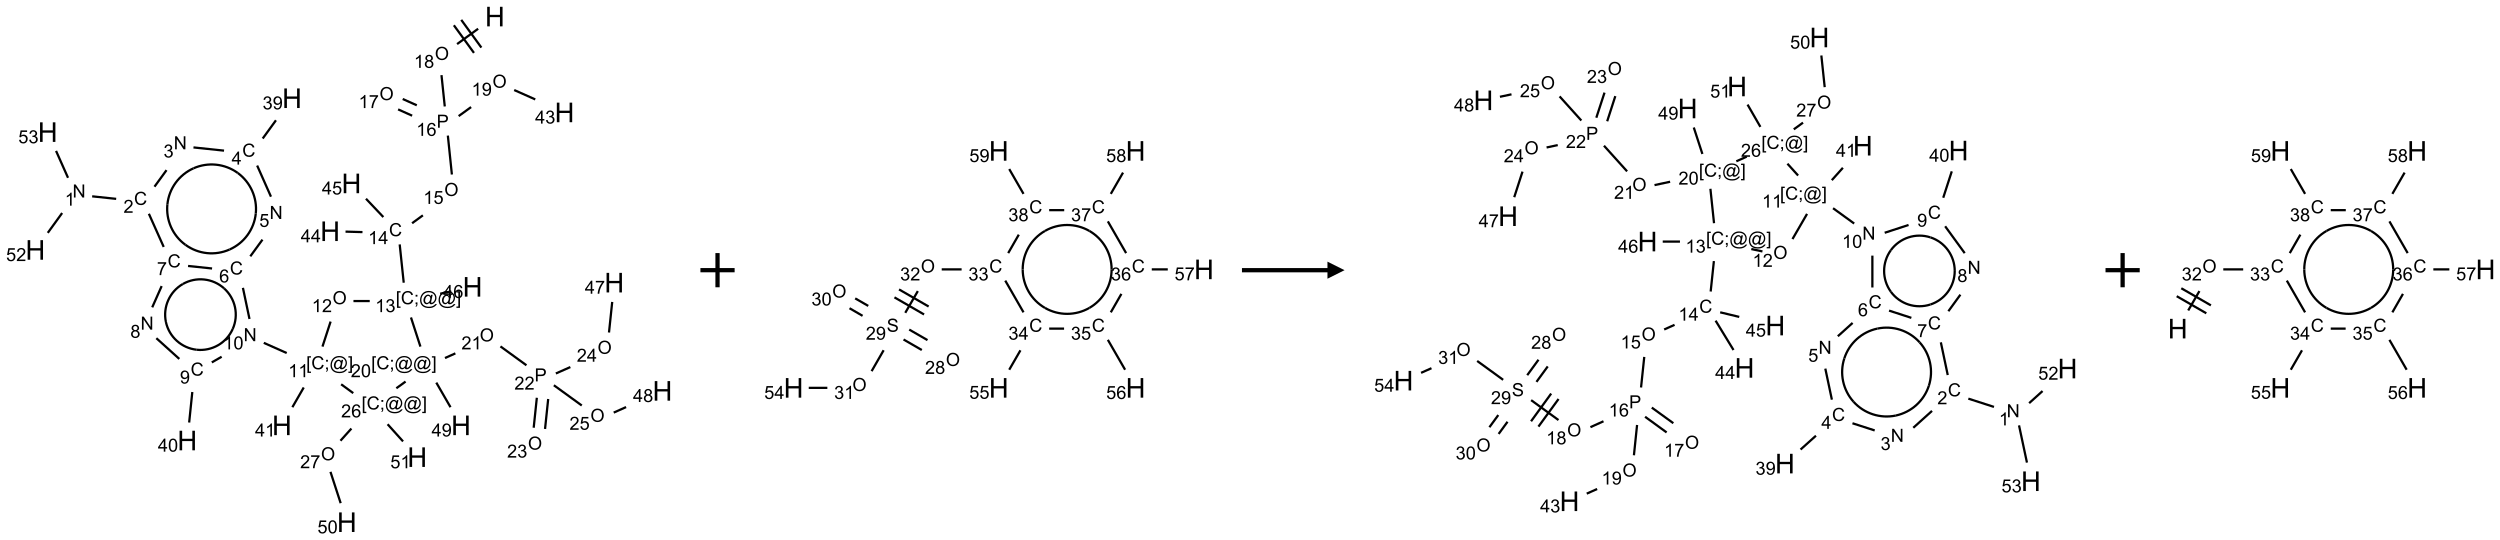 <?xml version="1.0" encoding="UTF-8"?>
<svg xmlns="http://www.w3.org/2000/svg" xmlns:xlink="http://www.w3.org/1999/xlink" width="1462" height="316" viewBox="0 0 1462 316">
<defs>
<g>
<g id="glyph-0-0">
<path d="M 2 0 L 2 -10 L 10 -10 L 10 0 Z M 2.25 -0.25 L 9.75 -0.25 L 9.75 -9.75 L 2.25 -9.75 Z M 2.25 -0.25 "/>
</g>
<g id="glyph-0-1">
<path d="M 1.281 0 L 1.281 -11.453 L 2.797 -11.453 L 2.797 -6.75 L 8.75 -6.75 L 8.75 -11.453 L 10.266 -11.453 L 10.266 0 L 8.75 0 L 8.75 -5.398 L 2.797 -5.398 L 2.797 0 Z M 1.281 0 "/>
</g>
<g id="glyph-1-0">
<path d="M 1.332 0 L 1.332 -6.668 L 6.668 -6.668 L 6.668 0 Z M 1.5 -0.168 L 6.5 -0.168 L 6.5 -6.5 L 1.5 -6.5 Z M 1.5 -0.168 "/>
</g>
<g id="glyph-1-1">
<path d="M 0.516 -3.719 C 0.516 -4.984 0.855 -5.977 1.535 -6.695 C 2.215 -7.414 3.094 -7.77 4.172 -7.77 C 4.875 -7.77 5.512 -7.602 6.078 -7.266 C 6.645 -6.93 7.074 -6.461 7.371 -5.855 C 7.668 -5.254 7.816 -4.57 7.816 -3.809 C 7.816 -3.035 7.66 -2.34 7.348 -1.73 C 7.035 -1.117 6.594 -0.656 6.02 -0.34 C 5.449 -0.027 4.828 0.129 4.168 0.129 C 3.449 0.129 2.805 -0.043 2.238 -0.391 C 1.672 -0.738 1.246 -1.211 0.953 -1.812 C 0.66 -2.414 0.516 -3.047 0.516 -3.719 Z M 1.559 -3.703 C 1.559 -2.781 1.805 -2.059 2.301 -1.527 C 2.793 -1 3.414 -0.734 4.16 -0.734 C 4.922 -0.734 5.547 -1 6.039 -1.535 C 6.531 -2.07 6.777 -2.828 6.777 -3.812 C 6.777 -4.434 6.672 -4.977 6.461 -5.441 C 6.25 -5.902 5.945 -6.262 5.539 -6.52 C 5.133 -6.773 4.68 -6.902 4.176 -6.902 C 3.461 -6.902 2.848 -6.656 2.332 -6.164 C 1.816 -5.672 1.559 -4.852 1.559 -3.703 Z M 1.559 -3.703 "/>
</g>
<g id="glyph-1-2">
<path d="M 3.973 0 L 3.035 0 L 3.035 -5.973 C 2.809 -5.758 2.516 -5.543 2.148 -5.328 C 1.781 -5.113 1.453 -4.953 1.16 -4.844 L 1.16 -5.75 C 1.684 -5.996 2.145 -6.297 2.535 -6.645 C 2.93 -6.996 3.207 -7.336 3.371 -7.668 L 3.973 -7.668 Z M 3.973 0 "/>
</g>
<g id="glyph-1-3">
<path d="M 1.887 -4.141 C 1.496 -4.281 1.207 -4.484 1.02 -4.75 C 0.832 -5.016 0.738 -5.328 0.738 -5.699 C 0.738 -6.254 0.938 -6.719 1.34 -7.098 C 1.738 -7.477 2.27 -7.668 2.934 -7.668 C 3.598 -7.668 4.137 -7.473 4.543 -7.086 C 4.949 -6.699 5.152 -6.227 5.152 -5.672 C 5.152 -5.316 5.059 -5.008 4.871 -4.746 C 4.688 -4.484 4.406 -4.281 4.027 -4.141 C 4.496 -3.988 4.852 -3.742 5.098 -3.402 C 5.34 -3.062 5.465 -2.656 5.465 -2.184 C 5.465 -1.531 5.234 -0.98 4.77 -0.535 C 4.309 -0.09 3.703 0.129 2.949 0.129 C 2.195 0.129 1.586 -0.094 1.125 -0.539 C 0.664 -0.984 0.434 -1.543 0.434 -2.207 C 0.434 -2.703 0.559 -3.121 0.809 -3.457 C 1.062 -3.793 1.422 -4.02 1.887 -4.141 Z M 1.699 -5.73 C 1.699 -5.367 1.812 -5.074 2.047 -4.844 C 2.281 -4.613 2.582 -4.5 2.953 -4.5 C 3.312 -4.5 3.609 -4.613 3.84 -4.84 C 4.07 -5.066 4.188 -5.348 4.188 -5.676 C 4.188 -6.02 4.07 -6.309 3.832 -6.543 C 3.594 -6.777 3.297 -6.895 2.941 -6.895 C 2.586 -6.895 2.289 -6.781 2.051 -6.551 C 1.816 -6.324 1.699 -6.047 1.699 -5.73 Z M 1.395 -2.203 C 1.395 -1.938 1.461 -1.676 1.586 -1.426 C 1.711 -1.176 1.902 -0.984 2.152 -0.848 C 2.402 -0.711 2.672 -0.641 2.957 -0.641 C 3.406 -0.641 3.777 -0.785 4.066 -1.074 C 4.359 -1.363 4.504 -1.727 4.504 -2.172 C 4.504 -2.625 4.355 -2.996 4.055 -3.293 C 3.754 -3.586 3.379 -3.734 2.926 -3.734 C 2.484 -3.734 2.121 -3.59 1.832 -3.297 C 1.543 -3.004 1.395 -2.641 1.395 -2.203 Z M 1.395 -2.203 "/>
</g>
<g id="glyph-1-4">
<path d="M 0.824 0 L 0.824 -7.637 L 3.703 -7.637 C 4.211 -7.637 4.598 -7.609 4.863 -7.562 C 5.238 -7.5 5.555 -7.383 5.809 -7.207 C 6.062 -7.031 6.266 -6.785 6.418 -6.469 C 6.574 -6.152 6.652 -5.805 6.652 -5.426 C 6.652 -4.777 6.445 -4.227 6.031 -3.777 C 5.617 -3.328 4.871 -3.105 3.793 -3.105 L 1.832 -3.105 L 1.832 0 Z M 1.832 -4.004 L 3.809 -4.004 C 4.461 -4.004 4.922 -4.125 5.199 -4.371 C 5.473 -4.613 5.609 -4.953 5.609 -5.395 C 5.609 -5.715 5.527 -5.988 5.367 -6.215 C 5.207 -6.441 4.992 -6.594 4.73 -6.668 C 4.559 -6.711 4.246 -6.734 3.785 -6.734 L 1.832 -6.734 Z M 1.832 -4.004 "/>
</g>
<g id="glyph-1-5">
<path d="M 5.309 -5.766 L 4.375 -5.691 C 4.293 -6.059 4.172 -6.328 4.02 -6.496 C 3.766 -6.762 3.453 -6.895 3.082 -6.895 C 2.785 -6.895 2.523 -6.812 2.297 -6.645 C 2 -6.43 1.77 -6.117 1.598 -5.703 C 1.43 -5.289 1.34 -4.703 1.332 -3.938 C 1.559 -4.281 1.836 -4.535 2.16 -4.703 C 2.488 -4.871 2.828 -4.953 3.188 -4.953 C 3.812 -4.953 4.344 -4.723 4.785 -4.262 C 5.223 -3.801 5.441 -3.207 5.441 -2.48 C 5.441 -2 5.34 -1.555 5.133 -1.145 C 4.926 -0.73 4.641 -0.418 4.281 -0.199 C 3.922 0.02 3.512 0.129 3.051 0.129 C 2.27 0.129 1.633 -0.156 1.141 -0.73 C 0.648 -1.305 0.402 -2.254 0.402 -3.574 C 0.402 -5.051 0.672 -6.121 1.219 -6.793 C 1.695 -7.375 2.336 -7.668 3.141 -7.668 C 3.742 -7.668 4.234 -7.5 4.617 -7.16 C 5 -6.824 5.23 -6.359 5.309 -5.766 Z M 1.48 -2.473 C 1.48 -2.152 1.547 -1.844 1.684 -1.547 C 1.82 -1.25 2.016 -1.027 2.262 -0.871 C 2.508 -0.719 2.766 -0.641 3.035 -0.641 C 3.434 -0.641 3.773 -0.801 4.059 -1.121 C 4.344 -1.441 4.484 -1.875 4.484 -2.422 C 4.484 -2.949 4.344 -3.367 4.062 -3.668 C 3.781 -3.973 3.426 -4.125 3 -4.125 C 2.578 -4.125 2.219 -3.973 1.922 -3.668 C 1.625 -3.363 1.48 -2.969 1.48 -2.473 Z M 1.48 -2.473 "/>
</g>
<g id="glyph-1-6">
<path d="M 0.441 -2 L 1.426 -2.082 C 1.5 -1.605 1.668 -1.242 1.934 -1.004 C 2.199 -0.762 2.52 -0.641 2.895 -0.641 C 3.348 -0.641 3.73 -0.812 4.043 -1.152 C 4.355 -1.492 4.512 -1.941 4.512 -2.504 C 4.512 -3.039 4.359 -3.461 4.059 -3.77 C 3.758 -4.078 3.367 -4.234 2.879 -4.234 C 2.578 -4.234 2.305 -4.164 2.062 -4.027 C 1.82 -3.891 1.629 -3.715 1.488 -3.496 L 0.609 -3.609 L 1.348 -7.531 L 5.145 -7.531 L 5.145 -6.637 L 2.098 -6.637 L 1.688 -4.582 C 2.145 -4.902 2.625 -5.062 3.129 -5.062 C 3.797 -5.062 4.359 -4.832 4.816 -4.371 C 5.277 -3.91 5.504 -3.312 5.504 -2.59 C 5.504 -1.898 5.305 -1.301 4.902 -0.797 C 4.41 -0.18 3.742 0.129 2.895 0.129 C 2.199 0.129 1.633 -0.062 1.195 -0.453 C 0.758 -0.844 0.504 -1.359 0.441 -2 Z M 0.441 -2 "/>
</g>
<g id="glyph-1-7">
<path d="M 6.27 -2.676 L 7.281 -2.422 C 7.07 -1.594 6.688 -0.961 6.137 -0.523 C 5.586 -0.086 4.914 0.129 4.121 0.129 C 3.297 0.129 2.629 -0.039 2.113 -0.371 C 1.598 -0.707 1.203 -1.191 0.934 -1.828 C 0.664 -2.465 0.531 -3.145 0.531 -3.875 C 0.531 -4.672 0.684 -5.363 0.988 -5.957 C 1.293 -6.547 1.723 -6.996 2.285 -7.305 C 2.844 -7.613 3.461 -7.766 4.137 -7.766 C 4.898 -7.766 5.543 -7.57 6.062 -7.184 C 6.582 -6.793 6.945 -6.246 7.152 -5.543 L 6.156 -5.309 C 5.98 -5.863 5.723 -6.266 5.387 -6.52 C 5.051 -6.773 4.625 -6.902 4.113 -6.902 C 3.527 -6.902 3.039 -6.762 2.645 -6.48 C 2.25 -6.199 1.973 -5.82 1.812 -5.348 C 1.652 -4.871 1.574 -4.383 1.574 -3.879 C 1.574 -3.23 1.668 -2.664 1.855 -2.18 C 2.047 -1.695 2.34 -1.332 2.738 -1.094 C 3.137 -0.855 3.57 -0.734 4.035 -0.734 C 4.602 -0.734 5.082 -0.898 5.473 -1.223 C 5.867 -1.551 6.133 -2.035 6.27 -2.676 Z M 6.27 -2.676 "/>
</g>
<g id="glyph-1-8">
<path d="M 3.449 0 L 3.449 -1.828 L 0.137 -1.828 L 0.137 -2.688 L 3.621 -7.637 L 4.387 -7.637 L 4.387 -2.688 L 5.418 -2.688 L 5.418 -1.828 L 4.387 -1.828 L 4.387 0 Z M 3.449 -2.688 L 3.449 -6.129 L 1.059 -2.688 Z M 3.449 -2.688 "/>
</g>
<g id="glyph-1-9">
<path d="M 0.723 2.121 L 0.723 -7.637 L 2.793 -7.637 L 2.793 -6.859 L 1.66 -6.859 L 1.66 1.344 L 2.793 1.344 L 2.793 2.121 Z M 0.723 2.121 "/>
</g>
<g id="glyph-1-10">
<path d="M 0.949 -4.465 L 0.949 -5.531 L 2.016 -5.531 L 2.016 -4.465 Z M 0.949 0 L 0.949 -1.066 L 2.016 -1.066 L 2.016 0 C 2.016 0.391 1.945 0.711 1.809 0.949 C 1.668 1.191 1.449 1.379 1.145 1.512 L 0.887 1.109 C 1.082 1.023 1.23 0.895 1.324 0.727 C 1.418 0.559 1.469 0.316 1.48 0 Z M 0.949 0 "/>
</g>
<g id="glyph-1-11">
<path d="M 6.047 -0.848 C 5.82 -0.59 5.57 -0.379 5.289 -0.223 C 5.008 -0.062 4.73 0.016 4.449 0.016 C 4.141 0.016 3.84 -0.074 3.547 -0.254 C 3.254 -0.434 3.02 -0.715 2.836 -1.09 C 2.652 -1.465 2.562 -1.875 2.562 -2.324 C 2.562 -2.875 2.703 -3.43 2.988 -3.98 C 3.27 -4.535 3.621 -4.953 4.043 -5.23 C 4.461 -5.508 4.871 -5.645 5.266 -5.645 C 5.566 -5.645 5.855 -5.566 6.129 -5.41 C 6.402 -5.25 6.641 -5.012 6.84 -4.688 L 7.016 -5.496 L 7.949 -5.496 L 7.199 -2 C 7.094 -1.516 7.043 -1.246 7.043 -1.191 C 7.043 -1.098 7.078 -1.02 7.148 -0.949 C 7.219 -0.883 7.305 -0.848 7.406 -0.848 C 7.59 -0.848 7.832 -0.953 8.129 -1.168 C 8.527 -1.445 8.84 -1.816 9.07 -2.285 C 9.301 -2.75 9.418 -3.234 9.418 -3.73 C 9.418 -4.309 9.27 -4.852 8.973 -5.355 C 8.676 -5.859 8.23 -6.262 7.645 -6.562 C 7.055 -6.863 6.406 -7.016 5.691 -7.016 C 4.879 -7.016 4.137 -6.824 3.465 -6.445 C 2.793 -6.066 2.273 -5.52 1.902 -4.809 C 1.535 -4.098 1.348 -3.34 1.348 -2.527 C 1.348 -1.676 1.535 -0.941 1.902 -0.328 C 2.273 0.285 2.809 0.742 3.508 1.035 C 4.207 1.328 4.984 1.473 5.832 1.473 C 6.742 1.473 7.504 1.32 8.121 1.016 C 8.734 0.711 9.195 0.34 9.5 -0.098 L 10.441 -0.098 C 10.266 0.266 9.961 0.637 9.531 1.016 C 9.102 1.395 8.59 1.695 7.996 1.914 C 7.402 2.133 6.688 2.246 5.848 2.246 C 5.078 2.246 4.367 2.145 3.715 1.949 C 3.066 1.75 2.512 1.453 2.051 1.055 C 1.594 0.656 1.25 0.199 1.016 -0.316 C 0.723 -0.973 0.578 -1.684 0.578 -2.441 C 0.578 -3.289 0.75 -4.098 1.098 -4.863 C 1.523 -5.805 2.125 -6.527 2.902 -7.027 C 3.684 -7.527 4.629 -7.777 5.738 -7.777 C 6.602 -7.777 7.375 -7.602 8.059 -7.246 C 8.746 -6.895 9.285 -6.371 9.684 -5.672 C 10.02 -5.07 10.188 -4.418 10.188 -3.715 C 10.188 -2.707 9.832 -1.812 9.125 -1.031 C 8.492 -0.328 7.801 0.02 7.051 0.02 C 6.812 0.02 6.617 -0.016 6.473 -0.09 C 6.324 -0.16 6.215 -0.266 6.145 -0.402 C 6.102 -0.488 6.066 -0.637 6.047 -0.848 Z M 3.527 -2.262 C 3.527 -1.785 3.641 -1.414 3.863 -1.152 C 4.09 -0.887 4.348 -0.754 4.641 -0.754 C 4.836 -0.754 5.039 -0.812 5.254 -0.93 C 5.469 -1.047 5.676 -1.219 5.871 -1.449 C 6.066 -1.676 6.23 -1.969 6.355 -2.32 C 6.48 -2.672 6.543 -3.027 6.543 -3.379 C 6.543 -3.852 6.426 -4.219 6.191 -4.48 C 5.957 -4.738 5.672 -4.871 5.332 -4.871 C 5.109 -4.871 4.902 -4.812 4.707 -4.699 C 4.512 -4.586 4.32 -4.406 4.137 -4.156 C 3.953 -3.906 3.805 -3.602 3.691 -3.246 C 3.582 -2.887 3.527 -2.559 3.527 -2.262 Z M 3.527 -2.262 "/>
</g>
<g id="glyph-1-12">
<path d="M 2.27 2.121 L 0.203 2.121 L 0.203 1.344 L 1.332 1.344 L 1.332 -6.859 L 0.203 -6.859 L 0.203 -7.637 L 2.27 -7.637 Z M 2.27 2.121 "/>
</g>
<g id="glyph-1-13">
<path d="M 0.449 -2.016 L 1.387 -2.141 C 1.492 -1.609 1.676 -1.227 1.934 -0.992 C 2.191 -0.758 2.508 -0.641 2.879 -0.641 C 3.32 -0.641 3.695 -0.793 3.996 -1.098 C 4.301 -1.402 4.453 -1.781 4.453 -2.234 C 4.453 -2.664 4.312 -3.02 4.031 -3.301 C 3.75 -3.578 3.391 -3.719 2.957 -3.719 C 2.781 -3.719 2.562 -3.684 2.297 -3.613 L 2.402 -4.438 C 2.465 -4.43 2.516 -4.426 2.551 -4.426 C 2.949 -4.426 3.312 -4.531 3.629 -4.738 C 3.949 -4.949 4.109 -5.27 4.109 -5.703 C 4.109 -6.047 3.992 -6.332 3.762 -6.559 C 3.527 -6.785 3.227 -6.895 2.859 -6.895 C 2.496 -6.895 2.191 -6.781 1.949 -6.551 C 1.707 -6.324 1.547 -5.98 1.48 -5.52 L 0.543 -5.688 C 0.656 -6.316 0.918 -6.805 1.324 -7.148 C 1.73 -7.492 2.234 -7.668 2.84 -7.668 C 3.254 -7.668 3.641 -7.578 3.988 -7.398 C 4.34 -7.219 4.609 -6.977 4.793 -6.668 C 4.98 -6.359 5.074 -6.031 5.074 -5.684 C 5.074 -5.352 4.984 -5.051 4.809 -4.781 C 4.629 -4.512 4.367 -4.297 4.02 -4.137 C 4.473 -4.031 4.824 -3.816 5.074 -3.488 C 5.324 -3.16 5.449 -2.75 5.449 -2.254 C 5.449 -1.59 5.203 -1.023 4.719 -0.559 C 4.234 -0.098 3.617 0.137 2.875 0.137 C 2.203 0.137 1.648 -0.062 1.207 -0.465 C 0.762 -0.863 0.512 -1.379 0.449 -2.016 Z M 0.449 -2.016 "/>
</g>
<g id="glyph-1-14">
<path d="M 5.371 -0.902 L 5.371 0 L 0.324 0 C 0.316 -0.227 0.352 -0.441 0.434 -0.652 C 0.562 -0.996 0.766 -1.332 1.051 -1.668 C 1.332 -2 1.742 -2.387 2.277 -2.824 C 3.105 -3.504 3.668 -4.043 3.957 -4.441 C 4.25 -4.84 4.395 -5.215 4.395 -5.566 C 4.395 -5.938 4.262 -6.254 3.996 -6.508 C 3.73 -6.762 3.387 -6.891 2.957 -6.891 C 2.508 -6.891 2.145 -6.754 1.875 -6.484 C 1.605 -6.215 1.469 -5.84 1.465 -5.359 L 0.5 -5.457 C 0.566 -6.176 0.812 -6.727 1.246 -7.102 C 1.676 -7.477 2.254 -7.668 2.98 -7.668 C 3.711 -7.668 4.293 -7.465 4.719 -7.059 C 5.145 -6.652 5.359 -6.148 5.359 -5.547 C 5.359 -5.242 5.297 -4.941 5.172 -4.645 C 5.047 -4.352 4.84 -4.039 4.551 -3.715 C 4.262 -3.387 3.777 -2.938 3.105 -2.371 C 2.543 -1.898 2.18 -1.578 2.02 -1.41 C 1.859 -1.242 1.73 -1.07 1.625 -0.902 Z M 5.371 -0.902 "/>
</g>
<g id="glyph-1-15">
<path d="M 0.812 0 L 0.812 -7.637 L 1.848 -7.637 L 5.859 -1.641 L 5.859 -7.637 L 6.828 -7.637 L 6.828 0 L 5.793 0 L 1.781 -6 L 1.781 0 Z M 0.812 0 "/>
</g>
<g id="glyph-1-16">
<path d="M 0.441 -3.766 C 0.441 -4.668 0.535 -5.395 0.723 -5.945 C 0.906 -6.496 1.184 -6.922 1.551 -7.219 C 1.918 -7.516 2.375 -7.668 2.934 -7.668 C 3.344 -7.668 3.703 -7.586 4.012 -7.418 C 4.32 -7.254 4.574 -7.016 4.777 -6.707 C 4.977 -6.395 5.137 -6.016 5.25 -5.57 C 5.363 -5.125 5.422 -4.523 5.422 -3.766 C 5.422 -2.871 5.328 -2.148 5.145 -1.598 C 4.961 -1.047 4.688 -0.621 4.32 -0.32 C 3.953 -0.02 3.492 0.129 2.934 0.129 C 2.195 0.129 1.617 -0.133 1.199 -0.66 C 0.695 -1.297 0.441 -2.332 0.441 -3.766 Z M 1.406 -3.766 C 1.406 -2.512 1.555 -1.68 1.848 -1.262 C 2.141 -0.848 2.5 -0.641 2.934 -0.641 C 3.363 -0.641 3.727 -0.848 4.02 -1.266 C 4.312 -1.684 4.457 -2.516 4.457 -3.766 C 4.457 -5.023 4.312 -5.859 4.02 -6.27 C 3.727 -6.684 3.359 -6.891 2.922 -6.891 C 2.492 -6.891 2.148 -6.707 1.891 -6.344 C 1.566 -5.879 1.406 -5.02 1.406 -3.766 Z M 1.406 -3.766 "/>
</g>
<g id="glyph-1-17">
<path d="M 0.582 -1.766 L 1.484 -1.848 C 1.562 -1.426 1.707 -1.117 1.922 -0.926 C 2.137 -0.734 2.414 -0.641 2.75 -0.641 C 3.039 -0.641 3.289 -0.707 3.508 -0.84 C 3.727 -0.973 3.902 -1.148 4.043 -1.367 C 4.18 -1.586 4.297 -1.887 4.391 -2.262 C 4.484 -2.637 4.531 -3.016 4.531 -3.406 C 4.531 -3.449 4.531 -3.512 4.527 -3.594 C 4.34 -3.297 4.082 -3.055 3.758 -2.867 C 3.434 -2.68 3.082 -2.59 2.703 -2.59 C 2.07 -2.59 1.535 -2.816 1.098 -3.277 C 0.66 -3.734 0.441 -4.34 0.441 -5.09 C 0.441 -5.863 0.672 -6.484 1.129 -6.957 C 1.586 -7.43 2.156 -7.668 2.844 -7.668 C 3.34 -7.668 3.793 -7.531 4.207 -7.266 C 4.617 -7 4.93 -6.617 5.145 -6.121 C 5.355 -5.629 5.465 -4.91 5.465 -3.973 C 5.465 -2.996 5.359 -2.223 5.145 -1.645 C 4.934 -1.066 4.617 -0.625 4.199 -0.324 C 3.781 -0.02 3.293 0.129 2.73 0.129 C 2.133 0.129 1.645 -0.035 1.266 -0.367 C 0.887 -0.699 0.66 -1.164 0.582 -1.766 Z M 4.422 -5.137 C 4.422 -5.676 4.277 -6.102 3.992 -6.418 C 3.707 -6.734 3.359 -6.891 2.957 -6.891 C 2.543 -6.891 2.18 -6.719 1.871 -6.379 C 1.562 -6.039 1.406 -5.598 1.406 -5.059 C 1.406 -4.57 1.555 -4.176 1.848 -3.871 C 2.141 -3.566 2.5 -3.418 2.934 -3.418 C 3.367 -3.418 3.723 -3.57 4.004 -3.871 C 4.281 -4.176 4.422 -4.598 4.422 -5.137 Z M 4.422 -5.137 "/>
</g>
<g id="glyph-1-18">
<path d="M 0.504 -6.637 L 0.504 -7.535 L 5.449 -7.535 L 5.449 -6.809 C 4.961 -6.289 4.48 -5.602 4.004 -4.746 C 3.527 -3.887 3.156 -3.004 2.895 -2.098 C 2.707 -1.461 2.59 -0.762 2.535 0 L 1.574 0 C 1.582 -0.602 1.703 -1.328 1.926 -2.176 C 2.152 -3.027 2.477 -3.848 2.898 -4.637 C 3.32 -5.426 3.77 -6.094 4.246 -6.637 Z M 0.504 -6.637 "/>
</g>
<g id="glyph-1-19">
<path d="M 0.48 -2.453 L 1.434 -2.535 C 1.477 -2.152 1.582 -1.84 1.746 -1.598 C 1.91 -1.352 2.168 -1.152 2.516 -1.004 C 2.863 -0.852 3.254 -0.777 3.688 -0.777 C 4.074 -0.777 4.414 -0.832 4.707 -0.949 C 5.004 -1.062 5.223 -1.219 5.367 -1.418 C 5.512 -1.617 5.582 -1.836 5.582 -2.074 C 5.582 -2.312 5.516 -2.523 5.375 -2.699 C 5.234 -2.879 5.008 -3.031 4.688 -3.152 C 4.484 -3.23 4.031 -3.355 3.328 -3.523 C 2.625 -3.691 2.137 -3.852 1.855 -4 C 1.488 -4.191 1.219 -4.43 1.039 -4.711 C 0.859 -4.992 0.77 -5.312 0.77 -5.66 C 0.77 -6.047 0.879 -6.406 1.098 -6.742 C 1.316 -7.078 1.637 -7.332 2.059 -7.504 C 2.477 -7.68 2.945 -7.766 3.457 -7.766 C 4.023 -7.766 4.523 -7.676 4.957 -7.492 C 5.387 -7.309 5.719 -7.043 5.953 -6.688 C 6.188 -6.332 6.312 -5.934 6.328 -5.484 L 5.359 -5.41 C 5.309 -5.895 5.133 -6.258 4.832 -6.504 C 4.531 -6.75 4.086 -6.875 3.5 -6.875 C 2.891 -6.875 2.445 -6.762 2.164 -6.539 C 1.883 -6.316 1.746 -6.047 1.746 -5.73 C 1.746 -5.457 1.844 -5.23 2.043 -5.051 C 2.238 -4.875 2.742 -4.695 3.566 -4.508 C 4.387 -4.32 4.949 -4.16 5.254 -4.02 C 5.699 -3.816 6.027 -3.555 6.238 -3.242 C 6.449 -2.93 6.559 -2.566 6.559 -2.156 C 6.559 -1.75 6.441 -1.367 6.207 -1.008 C 5.977 -0.648 5.641 -0.367 5.207 -0.168 C 4.77 0.031 4.281 0.129 3.734 0.129 C 3.043 0.129 2.465 0.031 1.996 -0.172 C 1.531 -0.375 1.164 -0.676 0.898 -1.082 C 0.633 -1.484 0.492 -1.941 0.48 -2.453 Z M 0.48 -2.453 "/>
</g>
</g>
</defs>
<path fill="none" stroke-width="0.033" stroke-linecap="butt" stroke-linejoin="miter" stroke="rgb(0%, 0%, 0%)" stroke-opacity="1" stroke-miterlimit="10" d="M 6.474 0.178 L 6.166 0.402 " transform="matrix(40, 0, 0, 40, 20.66, 9.695)"/>
<path fill="none" stroke-width="0.033" stroke-linecap="butt" stroke-linejoin="miter" stroke="rgb(0%, 0%, 0%)" stroke-opacity="1" stroke-miterlimit="10" d="M 6.119 0.127 L 6.413 0.531 " transform="matrix(40, 0, 0, 40, 20.66, 9.695)"/>
<path fill="none" stroke-width="0.033" stroke-linecap="butt" stroke-linejoin="miter" stroke="rgb(0%, 0%, 0%)" stroke-opacity="1" stroke-miterlimit="10" d="M 6.227 0.048 L 6.521 0.453 " transform="matrix(40, 0, 0, 40, 20.66, 9.695)"/>
<path fill="none" stroke-width="0.033" stroke-linecap="butt" stroke-linejoin="miter" stroke="rgb(0%, 0%, 0%)" stroke-opacity="1" stroke-miterlimit="10" d="M 5.938 0.856 L 5.986 1.314 " transform="matrix(40, 0, 0, 40, 20.66, 9.695)"/>
<path fill="none" stroke-width="0.033" stroke-linecap="butt" stroke-linejoin="miter" stroke="rgb(0%, 0%, 0%)" stroke-opacity="1" stroke-miterlimit="10" d="M 6.031 1.74 L 6.09 2.309 " transform="matrix(40, 0, 0, 40, 20.66, 9.695)"/>
<path fill="none" stroke-width="0.033" stroke-linecap="butt" stroke-linejoin="miter" stroke="rgb(0%, 0%, 0%)" stroke-opacity="1" stroke-miterlimit="10" d="M 5.666 2.906 L 5.508 3.021 " transform="matrix(40, 0, 0, 40, 20.66, 9.695)"/>
<path fill="none" stroke-width="0.033" stroke-linecap="butt" stroke-linejoin="miter" stroke="rgb(0%, 0%, 0%)" stroke-opacity="1" stroke-miterlimit="10" d="M 5.327 3.331 L 5.386 3.891 " transform="matrix(40, 0, 0, 40, 20.66, 9.695)"/>
<path fill="none" stroke-width="0.033" stroke-linecap="butt" stroke-linejoin="miter" stroke="rgb(0%, 0%, 0%)" stroke-opacity="1" stroke-miterlimit="10" d="M 5.919 4.052 L 6.082 4.017 " transform="matrix(40, 0, 0, 40, 20.66, 9.695)"/>
<path fill="none" stroke-width="0.033" stroke-linecap="butt" stroke-linejoin="miter" stroke="rgb(0%, 0%, 0%)" stroke-opacity="1" stroke-miterlimit="10" d="M 4.889 4.159 L 4.651 4.159 " transform="matrix(40, 0, 0, 40, 20.66, 9.695)"/>
<path fill="none" stroke-width="0.033" stroke-linecap="butt" stroke-linejoin="miter" stroke="rgb(0%, 0%, 0%)" stroke-opacity="1" stroke-miterlimit="10" d="M 4.317 4.459 L 4.198 4.825 " transform="matrix(40, 0, 0, 40, 20.66, 9.695)"/>
<path fill="none" stroke-width="0.033" stroke-linecap="butt" stroke-linejoin="miter" stroke="rgb(0%, 0%, 0%)" stroke-opacity="1" stroke-miterlimit="10" d="M 3.675 4.919 L 3.34 4.77 " transform="matrix(40, 0, 0, 40, 20.66, 9.695)"/>
<path fill="none" stroke-width="0.033" stroke-linecap="butt" stroke-linejoin="miter" stroke="rgb(0%, 0%, 0%)" stroke-opacity="1" stroke-miterlimit="10" d="M 3.131 4.421 L 3.035 3.966 " transform="matrix(40, 0, 0, 40, 20.66, 9.695)"/>
<path fill="none" stroke-width="0.033" stroke-linecap="butt" stroke-linejoin="miter" stroke="rgb(0%, 0%, 0%)" stroke-opacity="1" stroke-miterlimit="10" d="M 3.143 3.505 L 3.321 3.261 " transform="matrix(40, 0, 0, 40, 20.66, 9.695)"/>
<path fill="none" stroke-width="0.033" stroke-linecap="butt" stroke-linejoin="miter" stroke="rgb(0%, 0%, 0%)" stroke-opacity="1" stroke-miterlimit="10" d="M 3.445 2.633 L 3.243 2.178 " transform="matrix(40, 0, 0, 40, 20.66, 9.695)"/>
<path fill="none" stroke-width="0.033" stroke-linecap="butt" stroke-linejoin="miter" stroke="rgb(0%, 0%, 0%)" stroke-opacity="1" stroke-miterlimit="10" d="M 3.324 1.783 L 3.518 1.516 " transform="matrix(40, 0, 0, 40, 20.66, 9.695)"/>
<path fill="none" stroke-width="0.033" stroke-linecap="butt" stroke-linejoin="miter" stroke="rgb(0%, 0%, 0%)" stroke-opacity="1" stroke-miterlimit="10" d="M 2.759 1.96 L 2.312 1.913 " transform="matrix(40, 0, 0, 40, 20.66, 9.695)"/>
<path fill="none" stroke-width="0.033" stroke-linecap="butt" stroke-linejoin="miter" stroke="rgb(0%, 0%, 0%)" stroke-opacity="1" stroke-miterlimit="10" d="M 1.918 2.245 L 1.742 2.487 " transform="matrix(40, 0, 0, 40, 20.66, 9.695)"/>
<path fill="none" stroke-width="0.033" stroke-linecap="butt" stroke-linejoin="miter" stroke="rgb(0%, 0%, 0%)" stroke-opacity="1" stroke-miterlimit="10" d="M 1.182 2.665 L 0.831 2.628 " transform="matrix(40, 0, 0, 40, 20.66, 9.695)"/>
<path fill="none" stroke-width="0.033" stroke-linecap="butt" stroke-linejoin="miter" stroke="rgb(0%, 0%, 0%)" stroke-opacity="1" stroke-miterlimit="10" d="M 0.392 2.872 L 0.182 3.162 " transform="matrix(40, 0, 0, 40, 20.66, 9.695)"/>
<path fill="none" stroke-width="0.033" stroke-linecap="butt" stroke-linejoin="miter" stroke="rgb(0%, 0%, 0%)" stroke-opacity="1" stroke-miterlimit="10" d="M 0.478 2.357 L 0.303 1.964 " transform="matrix(40, 0, 0, 40, 20.66, 9.695)"/>
<path fill="none" stroke-width="0.033" stroke-linecap="butt" stroke-linejoin="miter" stroke="rgb(0%, 0%, 0%)" stroke-opacity="1" stroke-miterlimit="10" d="M 1.66 2.883 L 1.877 3.368 " transform="matrix(40, 0, 0, 40, 20.66, 9.695)"/>
<path fill="none" stroke-width="0.033" stroke-linecap="butt" stroke-linejoin="miter" stroke="rgb(0%, 0%, 0%)" stroke-opacity="1" stroke-miterlimit="10" d="M 2.233 3.646 L 2.584 3.683 " transform="matrix(40, 0, 0, 40, 20.66, 9.695)"/>
<path fill="none" stroke-width="0.033" stroke-linecap="butt" stroke-linejoin="miter" stroke="rgb(0%, 0%, 0%)" stroke-opacity="1" stroke-miterlimit="10" d="M 1.847 3.94 L 1.709 4.251 " transform="matrix(40, 0, 0, 40, 20.66, 9.695)"/>
<path fill="none" stroke-width="0.033" stroke-linecap="butt" stroke-linejoin="miter" stroke="rgb(0%, 0%, 0%)" stroke-opacity="1" stroke-miterlimit="10" d="M 1.769 4.702 L 2.105 5.005 " transform="matrix(40, 0, 0, 40, 20.66, 9.695)"/>
<path fill="none" stroke-width="0.033" stroke-linecap="butt" stroke-linejoin="miter" stroke="rgb(0%, 0%, 0%)" stroke-opacity="1" stroke-miterlimit="10" d="M 2.58 5.056 L 2.724 4.973 " transform="matrix(40, 0, 0, 40, 20.66, 9.695)"/>
<path fill="none" stroke-width="0.033" stroke-linecap="butt" stroke-linejoin="miter" stroke="rgb(0%, 0%, 0%)" stroke-opacity="1" stroke-miterlimit="10" d="M 2.295 5.489 L 2.249 5.935 " transform="matrix(40, 0, 0, 40, 20.66, 9.695)"/>
<path fill="none" stroke-width="0.033" stroke-linecap="butt" stroke-linejoin="miter" stroke="rgb(0%, 0%, 0%)" stroke-opacity="1" stroke-miterlimit="10" d="M 3.924 5.423 L 3.758 5.711 " transform="matrix(40, 0, 0, 40, 20.66, 9.695)"/>
<path fill="none" stroke-width="0.033" stroke-linecap="butt" stroke-linejoin="miter" stroke="rgb(0%, 0%, 0%)" stroke-opacity="1" stroke-miterlimit="10" d="M 4.471 5.376 L 4.648 5.505 " transform="matrix(40, 0, 0, 40, 20.66, 9.695)"/>
<path fill="none" stroke-width="0.033" stroke-linecap="butt" stroke-linejoin="miter" stroke="rgb(0%, 0%, 0%)" stroke-opacity="1" stroke-miterlimit="10" d="M 4.621 6.023 L 4.461 6.201 " transform="matrix(40, 0, 0, 40, 20.66, 9.695)"/>
<path fill="none" stroke-width="0.033" stroke-linecap="butt" stroke-linejoin="miter" stroke="rgb(0%, 0%, 0%)" stroke-opacity="1" stroke-miterlimit="10" d="M 4.315 6.656 L 4.464 7.114 " transform="matrix(40, 0, 0, 40, 20.66, 9.695)"/>
<path fill="none" stroke-width="0.033" stroke-linecap="butt" stroke-linejoin="miter" stroke="rgb(0%, 0%, 0%)" stroke-opacity="1" stroke-miterlimit="10" d="M 5.15 5.96 L 5.376 6.211 " transform="matrix(40, 0, 0, 40, 20.66, 9.695)"/>
<path fill="none" stroke-width="0.033" stroke-linecap="butt" stroke-linejoin="miter" stroke="rgb(0%, 0%, 0%)" stroke-opacity="1" stroke-miterlimit="10" d="M 5.278 5.434 L 5.413 5.336 " transform="matrix(40, 0, 0, 40, 20.66, 9.695)"/>
<path fill="none" stroke-width="0.033" stroke-linecap="butt" stroke-linejoin="miter" stroke="rgb(0%, 0%, 0%)" stroke-opacity="1" stroke-miterlimit="10" d="M 5.63 4.825 L 5.492 4.399 " transform="matrix(40, 0, 0, 40, 20.66, 9.695)"/>
<path fill="none" stroke-width="0.033" stroke-linecap="butt" stroke-linejoin="miter" stroke="rgb(0%, 0%, 0%)" stroke-opacity="1" stroke-miterlimit="10" d="M 5.989 4.992 L 6.141 4.924 " transform="matrix(40, 0, 0, 40, 20.66, 9.695)"/>
<path fill="none" stroke-width="0.033" stroke-linecap="butt" stroke-linejoin="miter" stroke="rgb(0%, 0%, 0%)" stroke-opacity="1" stroke-miterlimit="10" d="M 6.8 4.822 L 7.18 5.098 " transform="matrix(40, 0, 0, 40, 20.66, 9.695)"/>
<path fill="none" stroke-width="0.033" stroke-linecap="butt" stroke-linejoin="miter" stroke="rgb(0%, 0%, 0%)" stroke-opacity="1" stroke-miterlimit="10" d="M 7.332 5.573 L 7.286 6.011 " transform="matrix(40, 0, 0, 40, 20.66, 9.695)"/>
<path fill="none" stroke-width="0.033" stroke-linecap="butt" stroke-linejoin="miter" stroke="rgb(0%, 0%, 0%)" stroke-opacity="1" stroke-miterlimit="10" d="M 7.498 5.591 L 7.452 6.029 " transform="matrix(40, 0, 0, 40, 20.66, 9.695)"/>
<path fill="none" stroke-width="0.033" stroke-linecap="butt" stroke-linejoin="miter" stroke="rgb(0%, 0%, 0%)" stroke-opacity="1" stroke-miterlimit="10" d="M 7.61 5.218 L 7.822 5.124 " transform="matrix(40, 0, 0, 40, 20.66, 9.695)"/>
<path fill="none" stroke-width="0.033" stroke-linecap="butt" stroke-linejoin="miter" stroke="rgb(0%, 0%, 0%)" stroke-opacity="1" stroke-miterlimit="10" d="M 8.387 4.619 L 8.434 4.172 " transform="matrix(40, 0, 0, 40, 20.66, 9.695)"/>
<path fill="none" stroke-width="0.033" stroke-linecap="butt" stroke-linejoin="miter" stroke="rgb(0%, 0%, 0%)" stroke-opacity="1" stroke-miterlimit="10" d="M 7.581 5.39 L 7.989 5.686 " transform="matrix(40, 0, 0, 40, 20.66, 9.695)"/>
<path fill="none" stroke-width="0.033" stroke-linecap="butt" stroke-linejoin="miter" stroke="rgb(0%, 0%, 0%)" stroke-opacity="1" stroke-miterlimit="10" d="M 8.456 5.79 L 8.637 5.709 " transform="matrix(40, 0, 0, 40, 20.66, 9.695)"/>
<path fill="none" stroke-width="0.033" stroke-linecap="butt" stroke-linejoin="miter" stroke="rgb(0%, 0%, 0%)" stroke-opacity="1" stroke-miterlimit="10" d="M 5.862 5.351 L 6.07 5.711 " transform="matrix(40, 0, 0, 40, 20.66, 9.695)"/>
<path fill="none" stroke-width="0.033" stroke-linecap="butt" stroke-linejoin="miter" stroke="rgb(0%, 0%, 0%)" stroke-opacity="1" stroke-miterlimit="10" d="M 4.783 3.151 L 4.535 3.144 " transform="matrix(40, 0, 0, 40, 20.66, 9.695)"/>
<path fill="none" stroke-width="0.033" stroke-linecap="butt" stroke-linejoin="miter" stroke="rgb(0%, 0%, 0%)" stroke-opacity="1" stroke-miterlimit="10" d="M 5.088 2.931 L 4.834 2.663 " transform="matrix(40, 0, 0, 40, 20.66, 9.695)"/>
<path fill="none" stroke-width="0.033" stroke-linecap="butt" stroke-linejoin="miter" stroke="rgb(0%, 0%, 0%)" stroke-opacity="1" stroke-miterlimit="10" d="M 5.577 1.297 L 5.371 1.205 " transform="matrix(40, 0, 0, 40, 20.66, 9.695)"/>
<path fill="none" stroke-width="0.033" stroke-linecap="butt" stroke-linejoin="miter" stroke="rgb(0%, 0%, 0%)" stroke-opacity="1" stroke-miterlimit="10" d="M 5.509 1.449 L 5.304 1.357 " transform="matrix(40, 0, 0, 40, 20.66, 9.695)"/>
<path fill="none" stroke-width="0.033" stroke-linecap="butt" stroke-linejoin="miter" stroke="rgb(0%, 0%, 0%)" stroke-opacity="1" stroke-miterlimit="10" d="M 6.189 1.455 L 6.371 1.323 " transform="matrix(40, 0, 0, 40, 20.66, 9.695)"/>
<path fill="none" stroke-width="0.033" stroke-linecap="butt" stroke-linejoin="miter" stroke="rgb(0%, 0%, 0%)" stroke-opacity="1" stroke-miterlimit="10" d="M 7.001 1.074 L 7.309 1.211 " transform="matrix(40, 0, 0, 40, 20.66, 9.695)"/>
<path fill="none" stroke-width="0.033" stroke-linecap="butt" stroke-linejoin="miter" stroke="rgb(0%, 0%, 0%)" stroke-opacity="1" stroke-miterlimit="10" d="M 2.76 3.974 C 2.926 4.124 2.977 4.363 2.886 4.567 " transform="matrix(40, 0, 0, 40, 20.66, 9.695)"/>
<path fill="none" stroke-width="0.033" stroke-linecap="butt" stroke-linejoin="miter" stroke="rgb(0%, 0%, 0%)" stroke-opacity="1" stroke-miterlimit="10" d="M 2.156 3.91 C 2.35 3.799 2.594 3.824 2.76 3.974 " transform="matrix(40, 0, 0, 40, 20.66, 9.695)"/>
<path fill="none" stroke-width="0.033" stroke-linecap="butt" stroke-linejoin="miter" stroke="rgb(0%, 0%, 0%)" stroke-opacity="1" stroke-miterlimit="10" d="M 1.909 4.465 C 1.863 4.246 1.963 4.022 2.156 3.91 " transform="matrix(40, 0, 0, 40, 20.66, 9.695)"/>
<path fill="none" stroke-width="0.033" stroke-linecap="butt" stroke-linejoin="miter" stroke="rgb(0%, 0%, 0%)" stroke-opacity="1" stroke-miterlimit="10" d="M 2.36 4.871 C 2.138 4.847 1.956 4.683 1.909 4.465 " transform="matrix(40, 0, 0, 40, 20.66, 9.695)"/>
<path fill="none" stroke-width="0.033" stroke-linecap="butt" stroke-linejoin="miter" stroke="rgb(0%, 0%, 0%)" stroke-opacity="1" stroke-miterlimit="10" d="M 2.886 4.567 C 2.795 4.772 2.583 4.894 2.36 4.871 " transform="matrix(40, 0, 0, 40, 20.66, 9.695)"/>
<path fill="none" stroke-width="0.033" stroke-linecap="butt" stroke-linejoin="miter" stroke="rgb(0%, 0%, 0%)" stroke-opacity="1" stroke-miterlimit="10" d="M 3.223 2.88 C 3.199 3.11 3.053 3.311 2.841 3.405 " transform="matrix(40, 0, 0, 40, 20.66, 9.695)"/>
<path fill="none" stroke-width="0.033" stroke-linecap="butt" stroke-linejoin="miter" stroke="rgb(0%, 0%, 0%)" stroke-opacity="1" stroke-miterlimit="10" d="M 2.959 2.286 C 3.146 2.423 3.247 2.649 3.223 2.88 " transform="matrix(40, 0, 0, 40, 20.66, 9.695)"/>
<path fill="none" stroke-width="0.033" stroke-linecap="butt" stroke-linejoin="miter" stroke="rgb(0%, 0%, 0%)" stroke-opacity="1" stroke-miterlimit="10" d="M 2.313 2.218 C 2.525 2.124 2.771 2.15 2.959 2.286 " transform="matrix(40, 0, 0, 40, 20.66, 9.695)"/>
<path fill="none" stroke-width="0.033" stroke-linecap="butt" stroke-linejoin="miter" stroke="rgb(0%, 0%, 0%)" stroke-opacity="1" stroke-miterlimit="10" d="M 1.931 2.744 C 1.955 2.513 2.101 2.313 2.313 2.218 " transform="matrix(40, 0, 0, 40, 20.66, 9.695)"/>
<path fill="none" stroke-width="0.033" stroke-linecap="butt" stroke-linejoin="miter" stroke="rgb(0%, 0%, 0%)" stroke-opacity="1" stroke-miterlimit="10" d="M 2.195 3.337 C 2.007 3.201 1.907 2.975 1.931 2.744 " transform="matrix(40, 0, 0, 40, 20.66, 9.695)"/>
<path fill="none" stroke-width="0.033" stroke-linecap="butt" stroke-linejoin="miter" stroke="rgb(0%, 0%, 0%)" stroke-opacity="1" stroke-miterlimit="10" d="M 2.841 3.405 C 2.629 3.5 2.383 3.474 2.195 3.337 " transform="matrix(40, 0, 0, 40, 20.66, 9.695)"/>
<g fill="rgb(0%, 0%, 0%)" fill-opacity="1">
<use xlink:href="#glyph-0-1" x="283.629" y="15.422"/>
</g>
<g fill="rgb(0%, 0%, 0%)" fill-opacity="1">
<use xlink:href="#glyph-1-1" x="254.285" y="35.055"/>
</g>
<g fill="rgb(0%, 0%, 0%)" fill-opacity="1">
<use xlink:href="#glyph-1-2" x="242.07" y="39.688"/>
<use xlink:href="#glyph-1-3" x="248.003" y="39.688"/>
</g>
<g fill="rgb(0%, 0%, 0%)" fill-opacity="1">
<use xlink:href="#glyph-1-4" x="255.336" y="74.699"/>
</g>
<g fill="rgb(0%, 0%, 0%)" fill-opacity="1">
<use xlink:href="#glyph-1-2" x="243.449" y="79.469"/>
<use xlink:href="#glyph-1-5" x="249.382" y="79.469"/>
</g>
<g fill="rgb(0%, 0%, 0%)" fill-opacity="1">
<use xlink:href="#glyph-1-1" x="259.824" y="114.617"/>
</g>
<g fill="rgb(0%, 0%, 0%)" fill-opacity="1">
<use xlink:href="#glyph-1-2" x="247.566" y="119.25"/>
<use xlink:href="#glyph-1-6" x="253.499" y="119.25"/>
</g>
<g fill="rgb(0%, 0%, 0%)" fill-opacity="1">
<use xlink:href="#glyph-1-7" x="227.449" y="138.125"/>
</g>
<g fill="rgb(0%, 0%, 0%)" fill-opacity="1">
<use xlink:href="#glyph-1-2" x="215.293" y="142.762"/>
<use xlink:href="#glyph-1-8" x="221.225" y="142.762"/>
</g>
<g fill="rgb(0%, 0%, 0%)" fill-opacity="1">
<use xlink:href="#glyph-1-9" x="231.434" y="177.914"/>
<use xlink:href="#glyph-1-7" x="234.397" y="177.914"/>
<use xlink:href="#glyph-1-10" x="242.1" y="177.914"/>
<use xlink:href="#glyph-1-11" x="245.064" y="177.914"/>
<use xlink:href="#glyph-1-11" x="255.892" y="177.914"/>
<use xlink:href="#glyph-1-12" x="266.72" y="177.914"/>
</g>
<g fill="rgb(0%, 0%, 0%)" fill-opacity="1">
<use xlink:href="#glyph-1-2" x="219.445" y="182.543"/>
<use xlink:href="#glyph-1-13" x="225.378" y="182.543"/>
</g>
<g fill="rgb(0%, 0%, 0%)" fill-opacity="1">
<use xlink:href="#glyph-0-1" x="270.574" y="173.473"/>
</g>
<g fill="rgb(0%, 0%, 0%)" fill-opacity="1">
<use xlink:href="#glyph-1-8" x="259.148" y="174.266"/>
<use xlink:href="#glyph-1-5" x="265.081" y="174.266"/>
</g>
<g fill="rgb(0%, 0%, 0%)" fill-opacity="1">
<use xlink:href="#glyph-1-1" x="194.469" y="177.91"/>
</g>
<g fill="rgb(0%, 0%, 0%)" fill-opacity="1">
<use xlink:href="#glyph-1-2" x="182.344" y="182.543"/>
<use xlink:href="#glyph-1-14" x="188.276" y="182.543"/>
</g>
<g fill="rgb(0%, 0%, 0%)" fill-opacity="1">
<use xlink:href="#glyph-1-9" x="179.074" y="215.957"/>
<use xlink:href="#glyph-1-7" x="182.038" y="215.957"/>
<use xlink:href="#glyph-1-10" x="189.741" y="215.957"/>
<use xlink:href="#glyph-1-11" x="192.704" y="215.957"/>
<use xlink:href="#glyph-1-12" x="203.533" y="215.957"/>
</g>
<g fill="rgb(0%, 0%, 0%)" fill-opacity="1">
<use xlink:href="#glyph-1-2" x="168.559" y="220.582"/>
<use xlink:href="#glyph-1-2" x="174.491" y="220.582"/>
</g>
<g fill="rgb(0%, 0%, 0%)" fill-opacity="1">
<use xlink:href="#glyph-1-15" x="142.445" y="199.547"/>
</g>
<g fill="rgb(0%, 0%, 0%)" fill-opacity="1">
<use xlink:href="#glyph-1-2" x="130.566" y="204.312"/>
<use xlink:href="#glyph-1-16" x="136.499" y="204.312"/>
</g>
<g fill="rgb(0%, 0%, 0%)" fill-opacity="1">
<use xlink:href="#glyph-1-7" x="134.41" y="160.551"/>
</g>
<g fill="rgb(0%, 0%, 0%)" fill-opacity="1">
<use xlink:href="#glyph-1-5" x="128.164" y="165.188"/>
</g>
<g fill="rgb(0%, 0%, 0%)" fill-opacity="1">
<use xlink:href="#glyph-1-15" x="157.641" y="128.059"/>
</g>
<g fill="rgb(0%, 0%, 0%)" fill-opacity="1">
<use xlink:href="#glyph-1-6" x="151.613" y="132.695"/>
</g>
<g fill="rgb(0%, 0%, 0%)" fill-opacity="1">
<use xlink:href="#glyph-1-7" x="141.652" y="91.648"/>
</g>
<g fill="rgb(0%, 0%, 0%)" fill-opacity="1">
<use xlink:href="#glyph-1-8" x="135.434" y="96.254"/>
</g>
<g fill="rgb(0%, 0%, 0%)" fill-opacity="1">
<use xlink:href="#glyph-0-1" x="164.984" y="63.172"/>
</g>
<g fill="rgb(0%, 0%, 0%)" fill-opacity="1">
<use xlink:href="#glyph-1-13" x="153.535" y="63.965"/>
<use xlink:href="#glyph-1-17" x="159.467" y="63.965"/>
</g>
<g fill="rgb(0%, 0%, 0%)" fill-opacity="1">
<use xlink:href="#glyph-1-15" x="101.59" y="87.336"/>
</g>
<g fill="rgb(0%, 0%, 0%)" fill-opacity="1">
<use xlink:href="#glyph-1-13" x="95.621" y="92.105"/>
</g>
<g fill="rgb(0%, 0%, 0%)" fill-opacity="1">
<use xlink:href="#glyph-1-7" x="78.359" y="119.828"/>
</g>
<g fill="rgb(0%, 0%, 0%)" fill-opacity="1">
<use xlink:href="#glyph-1-14" x="72.188" y="124.465"/>
</g>
<g fill="rgb(0%, 0%, 0%)" fill-opacity="1">
<use xlink:href="#glyph-1-15" x="42.406" y="115.516"/>
</g>
<g fill="rgb(0%, 0%, 0%)" fill-opacity="1">
<use xlink:href="#glyph-1-2" x="37.91" y="120.285"/>
</g>
<g fill="rgb(0%, 0%, 0%)" fill-opacity="1">
<use xlink:href="#glyph-0-1" x="14.887" y="151.891"/>
</g>
<g fill="rgb(0%, 0%, 0%)" fill-opacity="1">
<use xlink:href="#glyph-1-6" x="3.531" y="152.684"/>
<use xlink:href="#glyph-1-14" x="9.464" y="152.684"/>
</g>
<g fill="rgb(0%, 0%, 0%)" fill-opacity="1">
<use xlink:href="#glyph-0-1" x="22.129" y="82.988"/>
</g>
<g fill="rgb(0%, 0%, 0%)" fill-opacity="1">
<use xlink:href="#glyph-1-6" x="10.695" y="83.781"/>
<use xlink:href="#glyph-1-13" x="16.628" y="83.781"/>
</g>
<g fill="rgb(0%, 0%, 0%)" fill-opacity="1">
<use xlink:href="#glyph-1-7" x="98.004" y="156.371"/>
</g>
<g fill="rgb(0%, 0%, 0%)" fill-opacity="1">
<use xlink:href="#glyph-1-18" x="91.75" y="160.879"/>
</g>
<g fill="rgb(0%, 0%, 0%)" fill-opacity="1">
<use xlink:href="#glyph-1-15" x="82.188" y="192.781"/>
</g>
<g fill="rgb(0%, 0%, 0%)" fill-opacity="1">
<use xlink:href="#glyph-1-3" x="76.203" y="197.551"/>
</g>
<g fill="rgb(0%, 0%, 0%)" fill-opacity="1">
<use xlink:href="#glyph-1-7" x="111.461" y="219.68"/>
</g>
<g fill="rgb(0%, 0%, 0%)" fill-opacity="1">
<use xlink:href="#glyph-1-17" x="105.191" y="224.312"/>
</g>
<g fill="rgb(0%, 0%, 0%)" fill-opacity="1">
<use xlink:href="#glyph-0-1" x="103.727" y="263.344"/>
</g>
<g fill="rgb(0%, 0%, 0%)" fill-opacity="1">
<use xlink:href="#glyph-1-8" x="92.316" y="264.133"/>
<use xlink:href="#glyph-1-16" x="98.249" y="264.133"/>
</g>
<g fill="rgb(0%, 0%, 0%)" fill-opacity="1">
<use xlink:href="#glyph-0-1" x="159.09" y="254.473"/>
</g>
<g fill="rgb(0%, 0%, 0%)" fill-opacity="1">
<use xlink:href="#glyph-1-8" x="149.129" y="255.266"/>
<use xlink:href="#glyph-1-2" x="155.061" y="255.266"/>
</g>
<g fill="rgb(0%, 0%, 0%)" fill-opacity="1">
<use xlink:href="#glyph-1-9" x="211.434" y="239.469"/>
<use xlink:href="#glyph-1-7" x="214.397" y="239.469"/>
<use xlink:href="#glyph-1-10" x="222.1" y="239.469"/>
<use xlink:href="#glyph-1-11" x="225.064" y="239.469"/>
<use xlink:href="#glyph-1-11" x="235.892" y="239.469"/>
<use xlink:href="#glyph-1-12" x="246.72" y="239.469"/>
</g>
<g fill="rgb(0%, 0%, 0%)" fill-opacity="1">
<use xlink:href="#glyph-1-14" x="199.453" y="244.094"/>
<use xlink:href="#glyph-1-5" x="205.385" y="244.094"/>
</g>
<g fill="rgb(0%, 0%, 0%)" fill-opacity="1">
<use xlink:href="#glyph-1-1" x="187.703" y="269.188"/>
</g>
<g fill="rgb(0%, 0%, 0%)" fill-opacity="1">
<use xlink:href="#glyph-1-14" x="175.504" y="273.82"/>
<use xlink:href="#glyph-1-18" x="181.436" y="273.82"/>
</g>
<g fill="rgb(0%, 0%, 0%)" fill-opacity="1">
<use xlink:href="#glyph-0-1" x="197.043" y="311.109"/>
</g>
<g fill="rgb(0%, 0%, 0%)" fill-opacity="1">
<use xlink:href="#glyph-1-6" x="185.637" y="311.902"/>
<use xlink:href="#glyph-1-16" x="191.569" y="311.902"/>
</g>
<g fill="rgb(0%, 0%, 0%)" fill-opacity="1">
<use xlink:href="#glyph-0-1" x="238.215" y="273.066"/>
</g>
<g fill="rgb(0%, 0%, 0%)" fill-opacity="1">
<use xlink:href="#glyph-1-6" x="228.254" y="273.859"/>
<use xlink:href="#glyph-1-2" x="234.186" y="273.859"/>
</g>
<g fill="rgb(0%, 0%, 0%)" fill-opacity="1">
<use xlink:href="#glyph-1-9" x="217.086" y="215.957"/>
<use xlink:href="#glyph-1-7" x="220.049" y="215.957"/>
<use xlink:href="#glyph-1-10" x="227.753" y="215.957"/>
<use xlink:href="#glyph-1-11" x="230.716" y="215.957"/>
<use xlink:href="#glyph-1-11" x="241.544" y="215.957"/>
<use xlink:href="#glyph-1-12" x="252.372" y="215.957"/>
</g>
<g fill="rgb(0%, 0%, 0%)" fill-opacity="1">
<use xlink:href="#glyph-1-14" x="205.125" y="220.582"/>
<use xlink:href="#glyph-1-16" x="211.057" y="220.582"/>
</g>
<g fill="rgb(0%, 0%, 0%)" fill-opacity="1">
<use xlink:href="#glyph-1-1" x="280.547" y="199.684"/>
</g>
<g fill="rgb(0%, 0%, 0%)" fill-opacity="1">
<use xlink:href="#glyph-1-14" x="269.824" y="204.312"/>
<use xlink:href="#glyph-1-2" x="275.757" y="204.312"/>
</g>
<g fill="rgb(0%, 0%, 0%)" fill-opacity="1">
<use xlink:href="#glyph-1-4" x="312.598" y="223.059"/>
</g>
<g fill="rgb(0%, 0%, 0%)" fill-opacity="1">
<use xlink:href="#glyph-1-14" x="300.789" y="227.824"/>
<use xlink:href="#glyph-1-14" x="306.721" y="227.824"/>
</g>
<g fill="rgb(0%, 0%, 0%)" fill-opacity="1">
<use xlink:href="#glyph-1-1" x="308.727" y="262.973"/>
</g>
<g fill="rgb(0%, 0%, 0%)" fill-opacity="1">
<use xlink:href="#glyph-1-14" x="296.527" y="267.605"/>
<use xlink:href="#glyph-1-13" x="302.46" y="267.605"/>
</g>
<g fill="rgb(0%, 0%, 0%)" fill-opacity="1">
<use xlink:href="#glyph-1-1" x="349.449" y="206.926"/>
</g>
<g fill="rgb(0%, 0%, 0%)" fill-opacity="1">
<use xlink:href="#glyph-1-14" x="337.281" y="211.555"/>
<use xlink:href="#glyph-1-8" x="343.214" y="211.555"/>
</g>
<g fill="rgb(0%, 0%, 0%)" fill-opacity="1">
<use xlink:href="#glyph-0-1" x="353.438" y="171.023"/>
</g>
<g fill="rgb(0%, 0%, 0%)" fill-opacity="1">
<use xlink:href="#glyph-1-8" x="342" y="171.781"/>
<use xlink:href="#glyph-1-18" x="347.932" y="171.781"/>
</g>
<g fill="rgb(0%, 0%, 0%)" fill-opacity="1">
<use xlink:href="#glyph-1-1" x="345.27" y="246.703"/>
</g>
<g fill="rgb(0%, 0%, 0%)" fill-opacity="1">
<use xlink:href="#glyph-1-14" x="333.012" y="251.336"/>
<use xlink:href="#glyph-1-6" x="338.944" y="251.336"/>
</g>
<g fill="rgb(0%, 0%, 0%)" fill-opacity="1">
<use xlink:href="#glyph-0-1" x="381.613" y="234.316"/>
</g>
<g fill="rgb(0%, 0%, 0%)" fill-opacity="1">
<use xlink:href="#glyph-1-8" x="370.164" y="235.105"/>
<use xlink:href="#glyph-1-3" x="376.096" y="235.105"/>
</g>
<g fill="rgb(0%, 0%, 0%)" fill-opacity="1">
<use xlink:href="#glyph-0-1" x="263.809" y="254.473"/>
</g>
<g fill="rgb(0%, 0%, 0%)" fill-opacity="1">
<use xlink:href="#glyph-1-8" x="252.359" y="255.266"/>
<use xlink:href="#glyph-1-17" x="258.292" y="255.266"/>
</g>
<g fill="rgb(0%, 0%, 0%)" fill-opacity="1">
<use xlink:href="#glyph-0-1" x="187.281" y="140.961"/>
</g>
<g fill="rgb(0%, 0%, 0%)" fill-opacity="1">
<use xlink:href="#glyph-1-8" x="175.879" y="141.723"/>
<use xlink:href="#glyph-1-8" x="181.811" y="141.723"/>
</g>
<g fill="rgb(0%, 0%, 0%)" fill-opacity="1">
<use xlink:href="#glyph-0-1" x="199.734" y="112.992"/>
</g>
<g fill="rgb(0%, 0%, 0%)" fill-opacity="1">
<use xlink:href="#glyph-1-8" x="188.242" y="113.754"/>
<use xlink:href="#glyph-1-6" x="194.174" y="113.754"/>
</g>
<g fill="rgb(0%, 0%, 0%)" fill-opacity="1">
<use xlink:href="#glyph-1-1" x="221.926" y="58.566"/>
</g>
<g fill="rgb(0%, 0%, 0%)" fill-opacity="1">
<use xlink:href="#glyph-1-2" x="209.723" y="63.199"/>
<use xlink:href="#glyph-1-18" x="215.655" y="63.199"/>
</g>
<g fill="rgb(0%, 0%, 0%)" fill-opacity="1">
<use xlink:href="#glyph-1-1" x="288.004" y="51.324"/>
</g>
<g fill="rgb(0%, 0%, 0%)" fill-opacity="1">
<use xlink:href="#glyph-1-2" x="275.789" y="55.957"/>
<use xlink:href="#glyph-1-17" x="281.721" y="55.957"/>
</g>
<g fill="rgb(0%, 0%, 0%)" fill-opacity="1">
<use xlink:href="#glyph-0-1" x="324.352" y="71.473"/>
</g>
<g fill="rgb(0%, 0%, 0%)" fill-opacity="1">
<use xlink:href="#glyph-1-8" x="312.918" y="72.266"/>
<use xlink:href="#glyph-1-13" x="318.85" y="72.266"/>
</g>
<path fill="none" stroke-width="0.062" stroke-linecap="butt" stroke-linejoin="miter" stroke="rgb(0%, 0%, 0%)" stroke-opacity="1" stroke-miterlimit="10" d="M -0 0 L 0.5 0 M 0.25 -0.25 L 0.25 0.25 " transform="matrix(40, 0, 0, 40, 409.609, 158)"/>
<path fill="none" stroke-width="0.033" stroke-linecap="butt" stroke-linejoin="miter" stroke="rgb(0%, 0%, 0%)" stroke-opacity="1" stroke-miterlimit="10" d="M 1.958 2.766 L 1.691 2.612 " transform="matrix(40, 0, 0, 40, 464.074, 88.258)"/>
<path fill="none" stroke-width="0.033" stroke-linecap="butt" stroke-linejoin="miter" stroke="rgb(0%, 0%, 0%)" stroke-opacity="1" stroke-miterlimit="10" d="M 1.875 2.911 L 1.608 2.757 " transform="matrix(40, 0, 0, 40, 464.074, 88.258)"/>
<path fill="none" stroke-width="0.033" stroke-linecap="butt" stroke-linejoin="miter" stroke="rgb(0%, 0%, 0%)" stroke-opacity="1" stroke-miterlimit="10" d="M 1.092 2.266 L 0.901 2.156 " transform="matrix(40, 0, 0, 40, 464.074, 88.258)"/>
<path fill="none" stroke-width="0.033" stroke-linecap="butt" stroke-linejoin="miter" stroke="rgb(0%, 0%, 0%)" stroke-opacity="1" stroke-miterlimit="10" d="M 1.009 2.411 L 0.818 2.3 " transform="matrix(40, 0, 0, 40, 464.074, 88.258)"/>
<path fill="none" stroke-width="0.033" stroke-linecap="butt" stroke-linejoin="miter" stroke="rgb(0%, 0%, 0%)" stroke-opacity="1" stroke-miterlimit="10" d="M 1.317 2.914 L 1.141 3.22 " transform="matrix(40, 0, 0, 40, 464.074, 88.258)"/>
<path fill="none" stroke-width="0.033" stroke-linecap="butt" stroke-linejoin="miter" stroke="rgb(0%, 0%, 0%)" stroke-opacity="1" stroke-miterlimit="10" d="M 0.494 3.464 L 0.222 3.464 " transform="matrix(40, 0, 0, 40, 464.074, 88.258)"/>
<path fill="none" stroke-width="0.033" stroke-linecap="butt" stroke-linejoin="miter" stroke="rgb(0%, 0%, 0%)" stroke-opacity="1" stroke-miterlimit="10" d="M 1.633 2.367 L 1.817 2.049 " transform="matrix(40, 0, 0, 40, 464.074, 88.258)"/>
<path fill="none" stroke-width="0.033" stroke-linecap="butt" stroke-linejoin="miter" stroke="rgb(0%, 0%, 0%)" stroke-opacity="1" stroke-miterlimit="10" d="M 1.975 2.275 L 1.542 2.025 " transform="matrix(40, 0, 0, 40, 464.074, 88.258)"/>
<path fill="none" stroke-width="0.033" stroke-linecap="butt" stroke-linejoin="miter" stroke="rgb(0%, 0%, 0%)" stroke-opacity="1" stroke-miterlimit="10" d="M 1.908 2.391 L 1.475 2.141 " transform="matrix(40, 0, 0, 40, 464.074, 88.258)"/>
<path fill="none" stroke-width="0.033" stroke-linecap="butt" stroke-linejoin="miter" stroke="rgb(0%, 0%, 0%)" stroke-opacity="1" stroke-miterlimit="10" d="M 2.166 1.732 L 2.457 1.732 " transform="matrix(40, 0, 0, 40, 464.074, 88.258)"/>
<path fill="none" stroke-width="0.033" stroke-linecap="butt" stroke-linejoin="miter" stroke="rgb(0%, 0%, 0%)" stroke-opacity="1" stroke-miterlimit="10" d="M 3.095 1.896 L 3.362 2.36 " transform="matrix(40, 0, 0, 40, 464.074, 88.258)"/>
<path fill="none" stroke-width="0.033" stroke-linecap="butt" stroke-linejoin="miter" stroke="rgb(0%, 0%, 0%)" stroke-opacity="1" stroke-miterlimit="10" d="M 3.317 2.915 L 3.153 3.199 " transform="matrix(40, 0, 0, 40, 464.074, 88.258)"/>
<path fill="none" stroke-width="0.033" stroke-linecap="butt" stroke-linejoin="miter" stroke="rgb(0%, 0%, 0%)" stroke-opacity="1" stroke-miterlimit="10" d="M 3.737 2.598 L 3.955 2.598 " transform="matrix(40, 0, 0, 40, 464.074, 88.258)"/>
<path fill="none" stroke-width="0.033" stroke-linecap="butt" stroke-linejoin="miter" stroke="rgb(0%, 0%, 0%)" stroke-opacity="1" stroke-miterlimit="10" d="M 4.595 2.762 L 4.847 3.199 " transform="matrix(40, 0, 0, 40, 464.074, 88.258)"/>
<path fill="none" stroke-width="0.033" stroke-linecap="butt" stroke-linejoin="miter" stroke="rgb(0%, 0%, 0%)" stroke-opacity="1" stroke-miterlimit="10" d="M 4.638 2.36 L 4.793 2.09 " transform="matrix(40, 0, 0, 40, 464.074, 88.258)"/>
<path fill="none" stroke-width="0.033" stroke-linecap="butt" stroke-linejoin="miter" stroke="rgb(0%, 0%, 0%)" stroke-opacity="1" stroke-miterlimit="10" d="M 5.237 1.732 L 5.471 1.732 " transform="matrix(40, 0, 0, 40, 464.074, 88.258)"/>
<path fill="none" stroke-width="0.033" stroke-linecap="butt" stroke-linejoin="miter" stroke="rgb(0%, 0%, 0%)" stroke-opacity="1" stroke-miterlimit="10" d="M 4.862 1.494 L 4.595 1.03 " transform="matrix(40, 0, 0, 40, 464.074, 88.258)"/>
<path fill="none" stroke-width="0.033" stroke-linecap="butt" stroke-linejoin="miter" stroke="rgb(0%, 0%, 0%)" stroke-opacity="1" stroke-miterlimit="10" d="M 4.638 0.628 L 4.817 0.317 " transform="matrix(40, 0, 0, 40, 464.074, 88.258)"/>
<path fill="none" stroke-width="0.033" stroke-linecap="butt" stroke-linejoin="miter" stroke="rgb(0%, 0%, 0%)" stroke-opacity="1" stroke-miterlimit="10" d="M 3.957 0.866 L 3.737 0.866 " transform="matrix(40, 0, 0, 40, 464.074, 88.258)"/>
<path fill="none" stroke-width="0.033" stroke-linecap="butt" stroke-linejoin="miter" stroke="rgb(0%, 0%, 0%)" stroke-opacity="1" stroke-miterlimit="10" d="M 3.293 1.224 L 3.138 1.494 " transform="matrix(40, 0, 0, 40, 464.074, 88.258)"/>
<path fill="none" stroke-width="0.033" stroke-linecap="butt" stroke-linejoin="miter" stroke="rgb(0%, 0%, 0%)" stroke-opacity="1" stroke-miterlimit="10" d="M 3.362 0.628 L 3.153 0.265 " transform="matrix(40, 0, 0, 40, 464.074, 88.258)"/>
<path fill="none" stroke-width="0.033" stroke-linecap="butt" stroke-linejoin="miter" stroke="rgb(0%, 0%, 0%)" stroke-opacity="1" stroke-miterlimit="10" d="M 3.675 2.295 C 3.474 2.179 3.35 1.964 3.35 1.732 " transform="matrix(40, 0, 0, 40, 464.074, 88.258)"/>
<path fill="none" stroke-width="0.033" stroke-linecap="butt" stroke-linejoin="miter" stroke="rgb(0%, 0%, 0%)" stroke-opacity="1" stroke-miterlimit="10" d="M 4.325 2.295 C 4.124 2.411 3.876 2.411 3.675 2.295 " transform="matrix(40, 0, 0, 40, 464.074, 88.258)"/>
<path fill="none" stroke-width="0.033" stroke-linecap="butt" stroke-linejoin="miter" stroke="rgb(0%, 0%, 0%)" stroke-opacity="1" stroke-miterlimit="10" d="M 4.65 1.732 C 4.65 1.964 4.526 2.179 4.325 2.295 " transform="matrix(40, 0, 0, 40, 464.074, 88.258)"/>
<path fill="none" stroke-width="0.033" stroke-linecap="butt" stroke-linejoin="miter" stroke="rgb(0%, 0%, 0%)" stroke-opacity="1" stroke-miterlimit="10" d="M 4.325 1.17 C 4.526 1.286 4.65 1.5 4.65 1.732 " transform="matrix(40, 0, 0, 40, 464.074, 88.258)"/>
<path fill="none" stroke-width="0.033" stroke-linecap="butt" stroke-linejoin="miter" stroke="rgb(0%, 0%, 0%)" stroke-opacity="1" stroke-miterlimit="10" d="M 3.675 1.17 C 3.876 1.054 4.124 1.054 4.325 1.17 " transform="matrix(40, 0, 0, 40, 464.074, 88.258)"/>
<path fill="none" stroke-width="0.033" stroke-linecap="butt" stroke-linejoin="miter" stroke="rgb(0%, 0%, 0%)" stroke-opacity="1" stroke-miterlimit="10" d="M 3.35 1.732 C 3.35 1.5 3.474 1.286 3.675 1.17 " transform="matrix(40, 0, 0, 40, 464.074, 88.258)"/>
<g fill="rgb(0%, 0%, 0%)" fill-opacity="1">
<use xlink:href="#glyph-1-1" x="553.137" y="214.031"/>
</g>
<g fill="rgb(0%, 0%, 0%)" fill-opacity="1">
<use xlink:href="#glyph-1-14" x="540.926" y="218.66"/>
<use xlink:href="#glyph-1-3" x="546.858" y="218.66"/>
</g>
<g fill="rgb(0%, 0%, 0%)" fill-opacity="1">
<use xlink:href="#glyph-1-19" x="518.531" y="194.027"/>
</g>
<g fill="rgb(0%, 0%, 0%)" fill-opacity="1">
<use xlink:href="#glyph-1-14" x="506.285" y="198.66"/>
<use xlink:href="#glyph-1-17" x="512.217" y="198.66"/>
</g>
<g fill="rgb(0%, 0%, 0%)" fill-opacity="1">
<use xlink:href="#glyph-1-1" x="486.68" y="174.031"/>
</g>
<g fill="rgb(0%, 0%, 0%)" fill-opacity="1">
<use xlink:href="#glyph-1-13" x="474.508" y="178.66"/>
<use xlink:href="#glyph-1-16" x="480.44" y="178.66"/>
</g>
<g fill="rgb(0%, 0%, 0%)" fill-opacity="1">
<use xlink:href="#glyph-1-1" x="498.496" y="228.672"/>
</g>
<g fill="rgb(0%, 0%, 0%)" fill-opacity="1">
<use xlink:href="#glyph-1-13" x="487.773" y="233.301"/>
<use xlink:href="#glyph-1-2" x="493.706" y="233.301"/>
</g>
<g fill="rgb(0%, 0%, 0%)" fill-opacity="1">
<use xlink:href="#glyph-0-1" x="458.301" y="232.551"/>
</g>
<g fill="rgb(0%, 0%, 0%)" fill-opacity="1">
<use xlink:href="#glyph-1-6" x="446.898" y="233.309"/>
<use xlink:href="#glyph-1-8" x="452.831" y="233.309"/>
</g>
<g fill="rgb(0%, 0%, 0%)" fill-opacity="1">
<use xlink:href="#glyph-1-1" x="538.496" y="159.387"/>
</g>
<g fill="rgb(0%, 0%, 0%)" fill-opacity="1">
<use xlink:href="#glyph-1-13" x="526.375" y="164.02"/>
<use xlink:href="#glyph-1-14" x="532.307" y="164.02"/>
</g>
<g fill="rgb(0%, 0%, 0%)" fill-opacity="1">
<use xlink:href="#glyph-1-7" x="578.48" y="159.383"/>
</g>
<g fill="rgb(0%, 0%, 0%)" fill-opacity="1">
<use xlink:href="#glyph-1-13" x="566.297" y="164.02"/>
<use xlink:href="#glyph-1-13" x="572.229" y="164.02"/>
</g>
<g fill="rgb(0%, 0%, 0%)" fill-opacity="1">
<use xlink:href="#glyph-1-7" x="601.855" y="194.027"/>
</g>
<g fill="rgb(0%, 0%, 0%)" fill-opacity="1">
<use xlink:href="#glyph-1-13" x="589.703" y="198.66"/>
<use xlink:href="#glyph-1-8" x="595.635" y="198.66"/>
</g>
<g fill="rgb(0%, 0%, 0%)" fill-opacity="1">
<use xlink:href="#glyph-0-1" x="578.301" y="232.551"/>
</g>
<g fill="rgb(0%, 0%, 0%)" fill-opacity="1">
<use xlink:href="#glyph-1-6" x="566.809" y="233.207"/>
<use xlink:href="#glyph-1-6" x="572.741" y="233.207"/>
</g>
<g fill="rgb(0%, 0%, 0%)" fill-opacity="1">
<use xlink:href="#glyph-1-7" x="638.48" y="194.027"/>
</g>
<g fill="rgb(0%, 0%, 0%)" fill-opacity="1">
<use xlink:href="#glyph-1-13" x="626.242" y="198.66"/>
<use xlink:href="#glyph-1-6" x="632.174" y="198.66"/>
</g>
<g fill="rgb(0%, 0%, 0%)" fill-opacity="1">
<use xlink:href="#glyph-0-1" x="658.301" y="232.551"/>
</g>
<g fill="rgb(0%, 0%, 0%)" fill-opacity="1">
<use xlink:href="#glyph-1-6" x="646.871" y="233.34"/>
<use xlink:href="#glyph-1-5" x="652.803" y="233.34"/>
</g>
<g fill="rgb(0%, 0%, 0%)" fill-opacity="1">
<use xlink:href="#glyph-1-7" x="661.855" y="159.383"/>
</g>
<g fill="rgb(0%, 0%, 0%)" fill-opacity="1">
<use xlink:href="#glyph-1-13" x="649.68" y="164.02"/>
<use xlink:href="#glyph-1-5" x="655.612" y="164.02"/>
</g>
<g fill="rgb(0%, 0%, 0%)" fill-opacity="1">
<use xlink:href="#glyph-0-1" x="698.301" y="163.266"/>
</g>
<g fill="rgb(0%, 0%, 0%)" fill-opacity="1">
<use xlink:href="#glyph-1-6" x="686.867" y="163.93"/>
<use xlink:href="#glyph-1-18" x="692.799" y="163.93"/>
</g>
<g fill="rgb(0%, 0%, 0%)" fill-opacity="1">
<use xlink:href="#glyph-1-7" x="638.48" y="124.742"/>
</g>
<g fill="rgb(0%, 0%, 0%)" fill-opacity="1">
<use xlink:href="#glyph-1-13" x="626.297" y="129.379"/>
<use xlink:href="#glyph-1-18" x="632.229" y="129.379"/>
</g>
<g fill="rgb(0%, 0%, 0%)" fill-opacity="1">
<use xlink:href="#glyph-0-1" x="658.301" y="93.984"/>
</g>
<g fill="rgb(0%, 0%, 0%)" fill-opacity="1">
<use xlink:href="#glyph-1-6" x="646.852" y="94.777"/>
<use xlink:href="#glyph-1-3" x="652.784" y="94.777"/>
</g>
<g fill="rgb(0%, 0%, 0%)" fill-opacity="1">
<use xlink:href="#glyph-1-7" x="601.855" y="124.742"/>
</g>
<g fill="rgb(0%, 0%, 0%)" fill-opacity="1">
<use xlink:href="#glyph-1-13" x="589.656" y="129.379"/>
<use xlink:href="#glyph-1-3" x="595.589" y="129.379"/>
</g>
<g fill="rgb(0%, 0%, 0%)" fill-opacity="1">
<use xlink:href="#glyph-0-1" x="578.301" y="93.984"/>
</g>
<g fill="rgb(0%, 0%, 0%)" fill-opacity="1">
<use xlink:href="#glyph-1-6" x="566.852" y="94.777"/>
<use xlink:href="#glyph-1-17" x="572.784" y="94.777"/>
</g>
<path fill-rule="nonzero" fill="rgb(0%, 0%, 0%)" fill-opacity="1" d="M 726.297 159.25 L 776.297 159.25 L 776.297 163 L 786.297 158 L 776.297 153 L 776.297 156.75 L 726.297 156.75 "/>
<path fill="none" stroke-width="0.033" stroke-linecap="butt" stroke-linejoin="miter" stroke="rgb(0%, 0%, 0%)" stroke-opacity="1" stroke-miterlimit="10" d="M 8.633 5.401 L 8.258 5.28 " transform="matrix(40, 0, 0, 40, 820.762, 21.924)"/>
<path fill="none" stroke-width="0.033" stroke-linecap="butt" stroke-linejoin="miter" stroke="rgb(0%, 0%, 0%)" stroke-opacity="1" stroke-miterlimit="10" d="M 7.727 5.459 L 7.453 5.706 " transform="matrix(40, 0, 0, 40, 820.762, 21.924)"/>
<path fill="none" stroke-width="0.033" stroke-linecap="butt" stroke-linejoin="miter" stroke="rgb(0%, 0%, 0%)" stroke-opacity="1" stroke-miterlimit="10" d="M 6.889 5.745 L 6.564 5.64 " transform="matrix(40, 0, 0, 40, 820.762, 21.924)"/>
<path fill="none" stroke-width="0.033" stroke-linecap="butt" stroke-linejoin="miter" stroke="rgb(0%, 0%, 0%)" stroke-opacity="1" stroke-miterlimit="10" d="M 6.03 5.822 L 5.805 6.024 " transform="matrix(40, 0, 0, 40, 820.762, 21.924)"/>
<path fill="none" stroke-width="0.033" stroke-linecap="butt" stroke-linejoin="miter" stroke="rgb(0%, 0%, 0%)" stroke-opacity="1" stroke-miterlimit="10" d="M 6.263 5.295 L 6.167 4.841 " transform="matrix(40, 0, 0, 40, 820.762, 21.924)"/>
<path fill="none" stroke-width="0.033" stroke-linecap="butt" stroke-linejoin="miter" stroke="rgb(0%, 0%, 0%)" stroke-opacity="1" stroke-miterlimit="10" d="M 6.35 4.368 L 6.566 4.173 " transform="matrix(40, 0, 0, 40, 820.762, 21.924)"/>
<path fill="none" stroke-width="0.033" stroke-linecap="butt" stroke-linejoin="miter" stroke="rgb(0%, 0%, 0%)" stroke-opacity="1" stroke-miterlimit="10" d="M 7.099 3.993 L 7.425 4.099 " transform="matrix(40, 0, 0, 40, 820.762, 21.924)"/>
<path fill="none" stroke-width="0.033" stroke-linecap="butt" stroke-linejoin="miter" stroke="rgb(0%, 0%, 0%)" stroke-opacity="1" stroke-miterlimit="10" d="M 7.856 4.457 L 7.957 4.935 " transform="matrix(40, 0, 0, 40, 820.762, 21.924)"/>
<path fill="none" stroke-width="0.033" stroke-linecap="butt" stroke-linejoin="miter" stroke="rgb(0%, 0%, 0%)" stroke-opacity="1" stroke-miterlimit="10" d="M 7.966 4.002 L 8.142 3.76 " transform="matrix(40, 0, 0, 40, 820.762, 21.924)"/>
<path fill="none" stroke-width="0.033" stroke-linecap="butt" stroke-linejoin="miter" stroke="rgb(0%, 0%, 0%)" stroke-opacity="1" stroke-miterlimit="10" d="M 8.205 3.153 L 7.919 2.76 " transform="matrix(40, 0, 0, 40, 820.762, 21.924)"/>
<path fill="none" stroke-width="0.033" stroke-linecap="butt" stroke-linejoin="miter" stroke="rgb(0%, 0%, 0%)" stroke-opacity="1" stroke-miterlimit="10" d="M 7.891 2.343 L 8.016 1.957 " transform="matrix(40, 0, 0, 40, 820.762, 21.924)"/>
<path fill="none" stroke-width="0.033" stroke-linecap="butt" stroke-linejoin="miter" stroke="rgb(0%, 0%, 0%)" stroke-opacity="1" stroke-miterlimit="10" d="M 7.384 2.741 L 7.035 2.855 " transform="matrix(40, 0, 0, 40, 820.762, 21.924)"/>
<path fill="none" stroke-width="0.033" stroke-linecap="butt" stroke-linejoin="miter" stroke="rgb(0%, 0%, 0%)" stroke-opacity="1" stroke-miterlimit="10" d="M 6.855 3.189 L 6.855 3.655 " transform="matrix(40, 0, 0, 40, 820.762, 21.924)"/>
<path fill="none" stroke-width="0.033" stroke-linecap="butt" stroke-linejoin="miter" stroke="rgb(0%, 0%, 0%)" stroke-opacity="1" stroke-miterlimit="10" d="M 6.589 2.72 L 6.28 2.496 " transform="matrix(40, 0, 0, 40, 820.762, 21.924)"/>
<path fill="none" stroke-width="0.033" stroke-linecap="butt" stroke-linejoin="miter" stroke="rgb(0%, 0%, 0%)" stroke-opacity="1" stroke-miterlimit="10" d="M 6.262 2.086 L 6.424 1.905 " transform="matrix(40, 0, 0, 40, 820.762, 21.924)"/>
<path fill="none" stroke-width="0.033" stroke-linecap="butt" stroke-linejoin="miter" stroke="rgb(0%, 0%, 0%)" stroke-opacity="1" stroke-miterlimit="10" d="M 5.9 2.579 L 5.687 2.947 " transform="matrix(40, 0, 0, 40, 820.762, 21.924)"/>
<path fill="none" stroke-width="0.033" stroke-linecap="butt" stroke-linejoin="miter" stroke="rgb(0%, 0%, 0%)" stroke-opacity="1" stroke-miterlimit="10" d="M 5.248 3.128 L 5.085 3.093 " transform="matrix(40, 0, 0, 40, 820.762, 21.924)"/>
<path fill="none" stroke-width="0.033" stroke-linecap="butt" stroke-linejoin="miter" stroke="rgb(0%, 0%, 0%)" stroke-opacity="1" stroke-miterlimit="10" d="M 4.538 3.269 L 4.491 3.714 " transform="matrix(40, 0, 0, 40, 820.762, 21.924)"/>
<path fill="none" stroke-width="0.033" stroke-linecap="butt" stroke-linejoin="miter" stroke="rgb(0%, 0%, 0%)" stroke-opacity="1" stroke-miterlimit="10" d="M 3.963 4.201 L 3.811 4.269 " transform="matrix(40, 0, 0, 40, 820.762, 21.924)"/>
<path fill="none" stroke-width="0.033" stroke-linecap="butt" stroke-linejoin="miter" stroke="rgb(0%, 0%, 0%)" stroke-opacity="1" stroke-miterlimit="10" d="M 3.52 4.67 L 3.473 5.117 " transform="matrix(40, 0, 0, 40, 820.762, 21.924)"/>
<path fill="none" stroke-width="0.033" stroke-linecap="butt" stroke-linejoin="miter" stroke="rgb(0%, 0%, 0%)" stroke-opacity="1" stroke-miterlimit="10" d="M 3.532 5.545 L 3.847 5.774 " transform="matrix(40, 0, 0, 40, 820.762, 21.924)"/>
<path fill="none" stroke-width="0.033" stroke-linecap="butt" stroke-linejoin="miter" stroke="rgb(0%, 0%, 0%)" stroke-opacity="1" stroke-miterlimit="10" d="M 3.63 5.411 L 3.945 5.639 " transform="matrix(40, 0, 0, 40, 820.762, 21.924)"/>
<path fill="none" stroke-width="0.033" stroke-linecap="butt" stroke-linejoin="miter" stroke="rgb(0%, 0%, 0%)" stroke-opacity="1" stroke-miterlimit="10" d="M 2.924 5.611 L 2.733 5.697 " transform="matrix(40, 0, 0, 40, 820.762, 21.924)"/>
<path fill="none" stroke-width="0.033" stroke-linecap="butt" stroke-linejoin="miter" stroke="rgb(0%, 0%, 0%)" stroke-opacity="1" stroke-miterlimit="10" d="M 2.266 5.593 L 1.866 5.302 " transform="matrix(40, 0, 0, 40, 820.762, 21.924)"/>
<path fill="none" stroke-width="0.033" stroke-linecap="butt" stroke-linejoin="miter" stroke="rgb(0%, 0%, 0%)" stroke-opacity="1" stroke-miterlimit="10" d="M 2.159 5.206 L 1.865 5.611 " transform="matrix(40, 0, 0, 40, 820.762, 21.924)"/>
<path fill="none" stroke-width="0.033" stroke-linecap="butt" stroke-linejoin="miter" stroke="rgb(0%, 0%, 0%)" stroke-opacity="1" stroke-miterlimit="10" d="M 2.267 5.285 L 1.973 5.689 " transform="matrix(40, 0, 0, 40, 820.762, 21.924)"/>
<path fill="none" stroke-width="0.033" stroke-linecap="butt" stroke-linejoin="miter" stroke="rgb(0%, 0%, 0%)" stroke-opacity="1" stroke-miterlimit="10" d="M 1.944 5.035 L 2.109 4.809 " transform="matrix(40, 0, 0, 40, 820.762, 21.924)"/>
<path fill="none" stroke-width="0.033" stroke-linecap="butt" stroke-linejoin="miter" stroke="rgb(0%, 0%, 0%)" stroke-opacity="1" stroke-miterlimit="10" d="M 1.809 4.937 L 1.974 4.711 " transform="matrix(40, 0, 0, 40, 820.762, 21.924)"/>
<path fill="none" stroke-width="0.033" stroke-linecap="butt" stroke-linejoin="miter" stroke="rgb(0%, 0%, 0%)" stroke-opacity="1" stroke-miterlimit="10" d="M 1.386 5.52 L 1.256 5.698 " transform="matrix(40, 0, 0, 40, 820.762, 21.924)"/>
<path fill="none" stroke-width="0.033" stroke-linecap="butt" stroke-linejoin="miter" stroke="rgb(0%, 0%, 0%)" stroke-opacity="1" stroke-miterlimit="10" d="M 1.521 5.618 L 1.391 5.796 " transform="matrix(40, 0, 0, 40, 820.762, 21.924)"/>
<path fill="none" stroke-width="0.033" stroke-linecap="butt" stroke-linejoin="miter" stroke="rgb(0%, 0%, 0%)" stroke-opacity="1" stroke-miterlimit="10" d="M 1.457 5.005 L 1.077 4.729 " transform="matrix(40, 0, 0, 40, 820.762, 21.924)"/>
<path fill="none" stroke-width="0.033" stroke-linecap="butt" stroke-linejoin="miter" stroke="rgb(0%, 0%, 0%)" stroke-opacity="1" stroke-miterlimit="10" d="M 0.409 4.835 L 0.257 4.903 " transform="matrix(40, 0, 0, 40, 820.762, 21.924)"/>
<path fill="none" stroke-width="0.033" stroke-linecap="butt" stroke-linejoin="miter" stroke="rgb(0%, 0%, 0%)" stroke-opacity="1" stroke-miterlimit="10" d="M 3.415 5.665 L 3.369 6.108 " transform="matrix(40, 0, 0, 40, 820.762, 21.924)"/>
<path fill="none" stroke-width="0.033" stroke-linecap="butt" stroke-linejoin="miter" stroke="rgb(0%, 0%, 0%)" stroke-opacity="1" stroke-miterlimit="10" d="M 2.831 6.601 L 2.679 6.669 " transform="matrix(40, 0, 0, 40, 820.762, 21.924)"/>
<path fill="none" stroke-width="0.033" stroke-linecap="butt" stroke-linejoin="miter" stroke="rgb(0%, 0%, 0%)" stroke-opacity="1" stroke-miterlimit="10" d="M 4.563 4.14 L 4.825 4.569 " transform="matrix(40, 0, 0, 40, 820.762, 21.924)"/>
<path fill="none" stroke-width="0.033" stroke-linecap="butt" stroke-linejoin="miter" stroke="rgb(0%, 0%, 0%)" stroke-opacity="1" stroke-miterlimit="10" d="M 4.63 4.018 L 4.909 4.085 " transform="matrix(40, 0, 0, 40, 820.762, 21.924)"/>
<path fill="none" stroke-width="0.033" stroke-linecap="butt" stroke-linejoin="miter" stroke="rgb(0%, 0%, 0%)" stroke-opacity="1" stroke-miterlimit="10" d="M 4.042 2.984 L 3.79 2.984 " transform="matrix(40, 0, 0, 40, 820.762, 21.924)"/>
<path fill="none" stroke-width="0.033" stroke-linecap="butt" stroke-linejoin="miter" stroke="rgb(0%, 0%, 0%)" stroke-opacity="1" stroke-miterlimit="10" d="M 4.54 2.715 L 4.487 2.212 " transform="matrix(40, 0, 0, 40, 820.762, 21.924)"/>
<path fill="none" stroke-width="0.033" stroke-linecap="butt" stroke-linejoin="miter" stroke="rgb(0%, 0%, 0%)" stroke-opacity="1" stroke-miterlimit="10" d="M 3.898 2.109 L 3.67 2.158 " transform="matrix(40, 0, 0, 40, 820.762, 21.924)"/>
<path fill="none" stroke-width="0.033" stroke-linecap="butt" stroke-linejoin="miter" stroke="rgb(0%, 0%, 0%)" stroke-opacity="1" stroke-miterlimit="10" d="M 3.269 1.957 L 2.931 1.582 " transform="matrix(40, 0, 0, 40, 820.762, 21.924)"/>
<path fill="none" stroke-width="0.033" stroke-linecap="butt" stroke-linejoin="miter" stroke="rgb(0%, 0%, 0%)" stroke-opacity="1" stroke-miterlimit="10" d="M 2.978 1.225 L 3.097 0.857 " transform="matrix(40, 0, 0, 40, 820.762, 21.924)"/>
<path fill="none" stroke-width="0.033" stroke-linecap="butt" stroke-linejoin="miter" stroke="rgb(0%, 0%, 0%)" stroke-opacity="1" stroke-miterlimit="10" d="M 2.819 1.173 L 2.939 0.806 " transform="matrix(40, 0, 0, 40, 820.762, 21.924)"/>
<path fill="none" stroke-width="0.033" stroke-linecap="butt" stroke-linejoin="miter" stroke="rgb(0%, 0%, 0%)" stroke-opacity="1" stroke-miterlimit="10" d="M 2.255 1.573 L 2.092 1.608 " transform="matrix(40, 0, 0, 40, 820.762, 21.924)"/>
<path fill="none" stroke-width="0.033" stroke-linecap="butt" stroke-linejoin="miter" stroke="rgb(0%, 0%, 0%)" stroke-opacity="1" stroke-miterlimit="10" d="M 1.74 1.961 L 1.619 2.335 " transform="matrix(40, 0, 0, 40, 820.762, 21.924)"/>
<path fill="none" stroke-width="0.033" stroke-linecap="butt" stroke-linejoin="miter" stroke="rgb(0%, 0%, 0%)" stroke-opacity="1" stroke-miterlimit="10" d="M 2.6 1.214 L 2.282 0.861 " transform="matrix(40, 0, 0, 40, 820.762, 21.924)"/>
<path fill="none" stroke-width="0.033" stroke-linecap="butt" stroke-linejoin="miter" stroke="rgb(0%, 0%, 0%)" stroke-opacity="1" stroke-miterlimit="10" d="M 1.579 0.831 L 1.41 0.867 " transform="matrix(40, 0, 0, 40, 820.762, 21.924)"/>
<path fill="none" stroke-width="0.033" stroke-linecap="butt" stroke-linejoin="miter" stroke="rgb(0%, 0%, 0%)" stroke-opacity="1" stroke-miterlimit="10" d="M 4.37 1.703 L 4.244 1.316 " transform="matrix(40, 0, 0, 40, 820.762, 21.924)"/>
<path fill="none" stroke-width="0.033" stroke-linecap="butt" stroke-linejoin="miter" stroke="rgb(0%, 0%, 0%)" stroke-opacity="1" stroke-miterlimit="10" d="M 4.866 1.81 L 5.018 1.742 " transform="matrix(40, 0, 0, 40, 820.762, 21.924)"/>
<path fill="none" stroke-width="0.033" stroke-linecap="butt" stroke-linejoin="miter" stroke="rgb(0%, 0%, 0%)" stroke-opacity="1" stroke-miterlimit="10" d="M 5.613 1.845 L 5.769 2.018 " transform="matrix(40, 0, 0, 40, 820.762, 21.924)"/>
<path fill="none" stroke-width="0.033" stroke-linecap="butt" stroke-linejoin="miter" stroke="rgb(0%, 0%, 0%)" stroke-opacity="1" stroke-miterlimit="10" d="M 5.706 1.343 L 5.841 1.245 " transform="matrix(40, 0, 0, 40, 820.762, 21.924)"/>
<path fill="none" stroke-width="0.033" stroke-linecap="butt" stroke-linejoin="miter" stroke="rgb(0%, 0%, 0%)" stroke-opacity="1" stroke-miterlimit="10" d="M 6.158 0.726 L 6.109 0.263 " transform="matrix(40, 0, 0, 40, 820.762, 21.924)"/>
<path fill="none" stroke-width="0.033" stroke-linecap="butt" stroke-linejoin="miter" stroke="rgb(0%, 0%, 0%)" stroke-opacity="1" stroke-miterlimit="10" d="M 5.218 1.307 L 5.03 0.981 " transform="matrix(40, 0, 0, 40, 820.762, 21.924)"/>
<path fill="none" stroke-width="0.033" stroke-linecap="butt" stroke-linejoin="miter" stroke="rgb(0%, 0%, 0%)" stroke-opacity="1" stroke-miterlimit="10" d="M 9.147 5.346 L 9.343 5.169 " transform="matrix(40, 0, 0, 40, 820.762, 21.924)"/>
<path fill="none" stroke-width="0.033" stroke-linecap="butt" stroke-linejoin="miter" stroke="rgb(0%, 0%, 0%)" stroke-opacity="1" stroke-miterlimit="10" d="M 8.999 5.671 L 9.115 6.215 " transform="matrix(40, 0, 0, 40, 820.762, 21.924)"/>
<path fill="none" stroke-width="0.033" stroke-linecap="butt" stroke-linejoin="miter" stroke="rgb(0%, 0%, 0%)" stroke-opacity="1" stroke-miterlimit="10" d="M 7.681 5.092 C 7.609 5.313 7.425 5.478 7.198 5.527 " transform="matrix(40, 0, 0, 40, 820.762, 21.924)"/>
<path fill="none" stroke-width="0.033" stroke-linecap="butt" stroke-linejoin="miter" stroke="rgb(0%, 0%, 0%)" stroke-opacity="1" stroke-miterlimit="10" d="M 7.546 4.457 C 7.701 4.629 7.752 4.871 7.681 5.092 " transform="matrix(40, 0, 0, 40, 820.762, 21.924)"/>
<path fill="none" stroke-width="0.033" stroke-linecap="butt" stroke-linejoin="miter" stroke="rgb(0%, 0%, 0%)" stroke-opacity="1" stroke-miterlimit="10" d="M 6.928 4.256 C 7.155 4.208 7.39 4.284 7.546 4.457 " transform="matrix(40, 0, 0, 40, 820.762, 21.924)"/>
<path fill="none" stroke-width="0.033" stroke-linecap="butt" stroke-linejoin="miter" stroke="rgb(0%, 0%, 0%)" stroke-opacity="1" stroke-miterlimit="10" d="M 6.445 4.691 C 6.517 4.47 6.701 4.304 6.928 4.256 " transform="matrix(40, 0, 0, 40, 820.762, 21.924)"/>
<path fill="none" stroke-width="0.033" stroke-linecap="butt" stroke-linejoin="miter" stroke="rgb(0%, 0%, 0%)" stroke-opacity="1" stroke-miterlimit="10" d="M 6.58 5.326 C 6.425 5.154 6.373 4.911 6.445 4.691 " transform="matrix(40, 0, 0, 40, 820.762, 21.924)"/>
<path fill="none" stroke-width="0.033" stroke-linecap="butt" stroke-linejoin="miter" stroke="rgb(0%, 0%, 0%)" stroke-opacity="1" stroke-miterlimit="10" d="M 7.198 5.527 C 6.971 5.575 6.735 5.498 6.58 5.326 " transform="matrix(40, 0, 0, 40, 820.762, 21.924)"/>
<path fill="none" stroke-width="0.033" stroke-linecap="butt" stroke-linejoin="miter" stroke="rgb(0%, 0%, 0%)" stroke-opacity="1" stroke-miterlimit="10" d="M 7.703 3.904 C 7.49 3.973 7.257 3.898 7.125 3.717 " transform="matrix(40, 0, 0, 40, 820.762, 21.924)"/>
<path fill="none" stroke-width="0.033" stroke-linecap="butt" stroke-linejoin="miter" stroke="rgb(0%, 0%, 0%)" stroke-opacity="1" stroke-miterlimit="10" d="M 8.059 3.413 C 8.059 3.637 7.915 3.835 7.703 3.904 " transform="matrix(40, 0, 0, 40, 820.762, 21.924)"/>
<path fill="none" stroke-width="0.033" stroke-linecap="butt" stroke-linejoin="miter" stroke="rgb(0%, 0%, 0%)" stroke-opacity="1" stroke-miterlimit="10" d="M 7.703 2.922 C 7.915 2.991 8.059 3.19 8.059 3.413 " transform="matrix(40, 0, 0, 40, 820.762, 21.924)"/>
<path fill="none" stroke-width="0.033" stroke-linecap="butt" stroke-linejoin="miter" stroke="rgb(0%, 0%, 0%)" stroke-opacity="1" stroke-miterlimit="10" d="M 7.125 3.11 C 7.257 2.929 7.49 2.853 7.703 2.922 " transform="matrix(40, 0, 0, 40, 820.762, 21.924)"/>
<path fill="none" stroke-width="0.033" stroke-linecap="butt" stroke-linejoin="miter" stroke="rgb(0%, 0%, 0%)" stroke-opacity="1" stroke-miterlimit="10" d="M 7.125 3.717 C 6.994 3.536 6.994 3.291 7.125 3.11 " transform="matrix(40, 0, 0, 40, 820.762, 21.924)"/>
<g fill="rgb(0%, 0%, 0%)" fill-opacity="1">
<use xlink:href="#glyph-1-15" x="1173.484" y="244.012"/>
</g>
<g fill="rgb(0%, 0%, 0%)" fill-opacity="1">
<use xlink:href="#glyph-1-2" x="1168.988" y="248.781"/>
</g>
<g fill="rgb(0%, 0%, 0%)" fill-opacity="1">
<use xlink:href="#glyph-1-7" x="1139.098" y="231.785"/>
</g>
<g fill="rgb(0%, 0%, 0%)" fill-opacity="1">
<use xlink:href="#glyph-1-14" x="1132.926" y="236.422"/>
</g>
<g fill="rgb(0%, 0%, 0%)" fill-opacity="1">
<use xlink:href="#glyph-1-15" x="1105.715" y="258.418"/>
</g>
<g fill="rgb(0%, 0%, 0%)" fill-opacity="1">
<use xlink:href="#glyph-1-13" x="1099.746" y="263.188"/>
</g>
<g fill="rgb(0%, 0%, 0%)" fill-opacity="1">
<use xlink:href="#glyph-1-7" x="1071.332" y="246.188"/>
</g>
<g fill="rgb(0%, 0%, 0%)" fill-opacity="1">
<use xlink:href="#glyph-1-8" x="1065.109" y="250.793"/>
</g>
<g fill="rgb(0%, 0%, 0%)" fill-opacity="1">
<use xlink:href="#glyph-0-1" x="1038.051" y="276.836"/>
</g>
<g fill="rgb(0%, 0%, 0%)" fill-opacity="1">
<use xlink:href="#glyph-1-13" x="1026.602" y="277.629"/>
<use xlink:href="#glyph-1-17" x="1032.534" y="277.629"/>
</g>
<g fill="rgb(0%, 0%, 0%)" fill-opacity="1">
<use xlink:href="#glyph-1-15" x="1063.469" y="206.93"/>
</g>
<g fill="rgb(0%, 0%, 0%)" fill-opacity="1">
<use xlink:href="#glyph-1-6" x="1057.438" y="211.566"/>
</g>
<g fill="rgb(0%, 0%, 0%)" fill-opacity="1">
<use xlink:href="#glyph-1-7" x="1092.738" y="180.297"/>
</g>
<g fill="rgb(0%, 0%, 0%)" fill-opacity="1">
<use xlink:href="#glyph-1-5" x="1086.492" y="184.934"/>
</g>
<g fill="rgb(0%, 0%, 0%)" fill-opacity="1">
<use xlink:href="#glyph-1-7" x="1127.406" y="192.66"/>
</g>
<g fill="rgb(0%, 0%, 0%)" fill-opacity="1">
<use xlink:href="#glyph-1-18" x="1121.156" y="197.164"/>
</g>
<g fill="rgb(0%, 0%, 0%)" fill-opacity="1">
<use xlink:href="#glyph-1-15" x="1150.637" y="160.164"/>
</g>
<g fill="rgb(0%, 0%, 0%)" fill-opacity="1">
<use xlink:href="#glyph-1-3" x="1144.652" y="164.934"/>
</g>
<g fill="rgb(0%, 0%, 0%)" fill-opacity="1">
<use xlink:href="#glyph-1-7" x="1127.406" y="127.938"/>
</g>
<g fill="rgb(0%, 0%, 0%)" fill-opacity="1">
<use xlink:href="#glyph-1-17" x="1121.141" y="132.574"/>
</g>
<g fill="rgb(0%, 0%, 0%)" fill-opacity="1">
<use xlink:href="#glyph-0-1" x="1139.59" y="93.777"/>
</g>
<g fill="rgb(0%, 0%, 0%)" fill-opacity="1">
<use xlink:href="#glyph-1-8" x="1128.18" y="94.57"/>
<use xlink:href="#glyph-1-16" x="1134.112" y="94.57"/>
</g>
<g fill="rgb(0%, 0%, 0%)" fill-opacity="1">
<use xlink:href="#glyph-1-15" x="1089.082" y="140.164"/>
</g>
<g fill="rgb(0%, 0%, 0%)" fill-opacity="1">
<use xlink:href="#glyph-1-2" x="1077.207" y="144.934"/>
<use xlink:href="#glyph-1-16" x="1083.139" y="144.934"/>
</g>
<g fill="rgb(0%, 0%, 0%)" fill-opacity="1">
<use xlink:href="#glyph-1-9" x="1040.93" y="116.793"/>
<use xlink:href="#glyph-1-7" x="1043.893" y="116.793"/>
<use xlink:href="#glyph-1-10" x="1051.596" y="116.793"/>
<use xlink:href="#glyph-1-11" x="1054.56" y="116.793"/>
<use xlink:href="#glyph-1-12" x="1065.388" y="116.793"/>
</g>
<g fill="rgb(0%, 0%, 0%)" fill-opacity="1">
<use xlink:href="#glyph-1-2" x="1030.414" y="121.422"/>
<use xlink:href="#glyph-1-2" x="1036.346" y="121.422"/>
</g>
<g fill="rgb(0%, 0%, 0%)" fill-opacity="1">
<use xlink:href="#glyph-0-1" x="1083.59" y="90.945"/>
</g>
<g fill="rgb(0%, 0%, 0%)" fill-opacity="1">
<use xlink:href="#glyph-1-8" x="1073.629" y="91.734"/>
<use xlink:href="#glyph-1-2" x="1079.561" y="91.734"/>
</g>
<g fill="rgb(0%, 0%, 0%)" fill-opacity="1">
<use xlink:href="#glyph-1-1" x="1037.02" y="151.43"/>
</g>
<g fill="rgb(0%, 0%, 0%)" fill-opacity="1">
<use xlink:href="#glyph-1-2" x="1024.898" y="156.062"/>
<use xlink:href="#glyph-1-14" x="1030.831" y="156.062"/>
</g>
<g fill="rgb(0%, 0%, 0%)" fill-opacity="1">
<use xlink:href="#glyph-1-9" x="997.684" y="143.117"/>
<use xlink:href="#glyph-1-7" x="1000.647" y="143.117"/>
<use xlink:href="#glyph-1-10" x="1008.35" y="143.117"/>
<use xlink:href="#glyph-1-11" x="1011.314" y="143.117"/>
<use xlink:href="#glyph-1-11" x="1022.142" y="143.117"/>
<use xlink:href="#glyph-1-12" x="1032.97" y="143.117"/>
</g>
<g fill="rgb(0%, 0%, 0%)" fill-opacity="1">
<use xlink:href="#glyph-1-2" x="985.691" y="147.746"/>
<use xlink:href="#glyph-1-13" x="991.624" y="147.746"/>
</g>
<g fill="rgb(0%, 0%, 0%)" fill-opacity="1">
<use xlink:href="#glyph-1-7" x="993.695" y="182.891"/>
</g>
<g fill="rgb(0%, 0%, 0%)" fill-opacity="1">
<use xlink:href="#glyph-1-2" x="981.543" y="187.527"/>
<use xlink:href="#glyph-1-8" x="987.475" y="187.527"/>
</g>
<g fill="rgb(0%, 0%, 0%)" fill-opacity="1">
<use xlink:href="#glyph-1-1" x="959.992" y="199.164"/>
</g>
<g fill="rgb(0%, 0%, 0%)" fill-opacity="1">
<use xlink:href="#glyph-1-2" x="947.734" y="203.797"/>
<use xlink:href="#glyph-1-6" x="953.667" y="203.797"/>
</g>
<g fill="rgb(0%, 0%, 0%)" fill-opacity="1">
<use xlink:href="#glyph-1-4" x="952.68" y="238.809"/>
</g>
<g fill="rgb(0%, 0%, 0%)" fill-opacity="1">
<use xlink:href="#glyph-1-2" x="940.793" y="243.578"/>
<use xlink:href="#glyph-1-5" x="946.725" y="243.578"/>
</g>
<g fill="rgb(0%, 0%, 0%)" fill-opacity="1">
<use xlink:href="#glyph-1-1" x="985.352" y="262.457"/>
</g>
<g fill="rgb(0%, 0%, 0%)" fill-opacity="1">
<use xlink:href="#glyph-1-2" x="973.148" y="267.09"/>
<use xlink:href="#glyph-1-18" x="979.081" y="267.09"/>
</g>
<g fill="rgb(0%, 0%, 0%)" fill-opacity="1">
<use xlink:href="#glyph-1-1" x="916.449" y="255.215"/>
</g>
<g fill="rgb(0%, 0%, 0%)" fill-opacity="1">
<use xlink:href="#glyph-1-2" x="904.23" y="259.848"/>
<use xlink:href="#glyph-1-3" x="910.163" y="259.848"/>
</g>
<g fill="rgb(0%, 0%, 0%)" fill-opacity="1">
<use xlink:href="#glyph-1-19" x="884.121" y="231.699"/>
</g>
<g fill="rgb(0%, 0%, 0%)" fill-opacity="1">
<use xlink:href="#glyph-1-14" x="871.875" y="236.336"/>
<use xlink:href="#glyph-1-17" x="877.807" y="236.336"/>
</g>
<g fill="rgb(0%, 0%, 0%)" fill-opacity="1">
<use xlink:href="#glyph-1-1" x="907.598" y="199.344"/>
</g>
<g fill="rgb(0%, 0%, 0%)" fill-opacity="1">
<use xlink:href="#glyph-1-14" x="895.387" y="203.977"/>
<use xlink:href="#glyph-1-3" x="901.319" y="203.977"/>
</g>
<g fill="rgb(0%, 0%, 0%)" fill-opacity="1">
<use xlink:href="#glyph-1-1" x="863.398" y="264.066"/>
</g>
<g fill="rgb(0%, 0%, 0%)" fill-opacity="1">
<use xlink:href="#glyph-1-13" x="851.227" y="268.695"/>
<use xlink:href="#glyph-1-16" x="857.159" y="268.695"/>
</g>
<g fill="rgb(0%, 0%, 0%)" fill-opacity="1">
<use xlink:href="#glyph-1-1" x="851.727" y="208.191"/>
</g>
<g fill="rgb(0%, 0%, 0%)" fill-opacity="1">
<use xlink:href="#glyph-1-13" x="841" y="212.824"/>
<use xlink:href="#glyph-1-2" x="846.932" y="212.824"/>
</g>
<g fill="rgb(0%, 0%, 0%)" fill-opacity="1">
<use xlink:href="#glyph-0-1" x="814.988" y="228.34"/>
</g>
<g fill="rgb(0%, 0%, 0%)" fill-opacity="1">
<use xlink:href="#glyph-1-6" x="803.586" y="229.102"/>
<use xlink:href="#glyph-1-8" x="809.518" y="229.102"/>
</g>
<g fill="rgb(0%, 0%, 0%)" fill-opacity="1">
<use xlink:href="#glyph-1-1" x="948.809" y="278.727"/>
</g>
<g fill="rgb(0%, 0%, 0%)" fill-opacity="1">
<use xlink:href="#glyph-1-2" x="936.594" y="283.359"/>
<use xlink:href="#glyph-1-17" x="942.526" y="283.359"/>
</g>
<g fill="rgb(0%, 0%, 0%)" fill-opacity="1">
<use xlink:href="#glyph-0-1" x="912.07" y="298.875"/>
</g>
<g fill="rgb(0%, 0%, 0%)" fill-opacity="1">
<use xlink:href="#glyph-1-8" x="900.637" y="299.668"/>
<use xlink:href="#glyph-1-13" x="906.569" y="299.668"/>
</g>
<g fill="rgb(0%, 0%, 0%)" fill-opacity="1">
<use xlink:href="#glyph-0-1" x="1014.418" y="220.879"/>
</g>
<g fill="rgb(0%, 0%, 0%)" fill-opacity="1">
<use xlink:href="#glyph-1-8" x="1003.016" y="221.641"/>
<use xlink:href="#glyph-1-8" x="1008.948" y="221.641"/>
</g>
<g fill="rgb(0%, 0%, 0%)" fill-opacity="1">
<use xlink:href="#glyph-0-1" x="1032.41" y="196.113"/>
</g>
<g fill="rgb(0%, 0%, 0%)" fill-opacity="1">
<use xlink:href="#glyph-1-8" x="1020.922" y="196.875"/>
<use xlink:href="#glyph-1-6" x="1026.854" y="196.875"/>
</g>
<g fill="rgb(0%, 0%, 0%)" fill-opacity="1">
<use xlink:href="#glyph-0-1" x="957.699" y="146.992"/>
</g>
<g fill="rgb(0%, 0%, 0%)" fill-opacity="1">
<use xlink:href="#glyph-1-8" x="946.27" y="147.785"/>
<use xlink:href="#glyph-1-5" x="952.202" y="147.785"/>
</g>
<g fill="rgb(0%, 0%, 0%)" fill-opacity="1">
<use xlink:href="#glyph-1-9" x="993.5" y="103.34"/>
<use xlink:href="#glyph-1-7" x="996.464" y="103.34"/>
<use xlink:href="#glyph-1-10" x="1004.167" y="103.34"/>
<use xlink:href="#glyph-1-11" x="1007.13" y="103.34"/>
<use xlink:href="#glyph-1-12" x="1017.958" y="103.34"/>
</g>
<g fill="rgb(0%, 0%, 0%)" fill-opacity="1">
<use xlink:href="#glyph-1-14" x="981.539" y="107.965"/>
<use xlink:href="#glyph-1-16" x="987.471" y="107.965"/>
</g>
<g fill="rgb(0%, 0%, 0%)" fill-opacity="1">
<use xlink:href="#glyph-1-1" x="954.586" y="111.652"/>
</g>
<g fill="rgb(0%, 0%, 0%)" fill-opacity="1">
<use xlink:href="#glyph-1-14" x="943.863" y="116.281"/>
<use xlink:href="#glyph-1-2" x="949.796" y="116.281"/>
</g>
<g fill="rgb(0%, 0%, 0%)" fill-opacity="1">
<use xlink:href="#glyph-1-4" x="927.512" y="81.789"/>
</g>
<g fill="rgb(0%, 0%, 0%)" fill-opacity="1">
<use xlink:href="#glyph-1-14" x="915.703" y="86.559"/>
<use xlink:href="#glyph-1-14" x="921.635" y="86.559"/>
</g>
<g fill="rgb(0%, 0%, 0%)" fill-opacity="1">
<use xlink:href="#glyph-1-1" x="940.184" y="43.883"/>
</g>
<g fill="rgb(0%, 0%, 0%)" fill-opacity="1">
<use xlink:href="#glyph-1-14" x="927.984" y="48.516"/>
<use xlink:href="#glyph-1-13" x="933.917" y="48.516"/>
</g>
<g fill="rgb(0%, 0%, 0%)" fill-opacity="1">
<use xlink:href="#glyph-1-1" x="891.52" y="90.242"/>
</g>
<g fill="rgb(0%, 0%, 0%)" fill-opacity="1">
<use xlink:href="#glyph-1-14" x="879.352" y="94.875"/>
<use xlink:href="#glyph-1-8" x="885.284" y="94.875"/>
</g>
<g fill="rgb(0%, 0%, 0%)" fill-opacity="1">
<use xlink:href="#glyph-0-1" x="876.141" y="132.164"/>
</g>
<g fill="rgb(0%, 0%, 0%)" fill-opacity="1">
<use xlink:href="#glyph-1-8" x="864.707" y="132.922"/>
<use xlink:href="#glyph-1-18" x="870.639" y="132.922"/>
</g>
<g fill="rgb(0%, 0%, 0%)" fill-opacity="1">
<use xlink:href="#glyph-1-1" x="901.055" y="52.199"/>
</g>
<g fill="rgb(0%, 0%, 0%)" fill-opacity="1">
<use xlink:href="#glyph-1-14" x="888.801" y="56.832"/>
<use xlink:href="#glyph-1-6" x="894.733" y="56.832"/>
</g>
<g fill="rgb(0%, 0%, 0%)" fill-opacity="1">
<use xlink:href="#glyph-0-1" x="861.734" y="64.395"/>
</g>
<g fill="rgb(0%, 0%, 0%)" fill-opacity="1">
<use xlink:href="#glyph-1-8" x="850.285" y="65.188"/>
<use xlink:href="#glyph-1-3" x="856.217" y="65.188"/>
</g>
<g fill="rgb(0%, 0%, 0%)" fill-opacity="1">
<use xlink:href="#glyph-0-1" x="981.156" y="69.172"/>
</g>
<g fill="rgb(0%, 0%, 0%)" fill-opacity="1">
<use xlink:href="#glyph-1-8" x="969.707" y="69.965"/>
<use xlink:href="#glyph-1-17" x="975.639" y="69.965"/>
</g>
<g fill="rgb(0%, 0%, 0%)" fill-opacity="1">
<use xlink:href="#glyph-1-9" x="1030.043" y="87.07"/>
<use xlink:href="#glyph-1-7" x="1033.007" y="87.07"/>
<use xlink:href="#glyph-1-10" x="1040.71" y="87.07"/>
<use xlink:href="#glyph-1-11" x="1043.673" y="87.07"/>
<use xlink:href="#glyph-1-12" x="1054.501" y="87.07"/>
</g>
<g fill="rgb(0%, 0%, 0%)" fill-opacity="1">
<use xlink:href="#glyph-1-14" x="1018.062" y="91.695"/>
<use xlink:href="#glyph-1-5" x="1023.995" y="91.695"/>
</g>
<g fill="rgb(0%, 0%, 0%)" fill-opacity="1">
<use xlink:href="#glyph-1-1" x="1062.613" y="63.555"/>
</g>
<g fill="rgb(0%, 0%, 0%)" fill-opacity="1">
<use xlink:href="#glyph-1-14" x="1050.418" y="68.184"/>
<use xlink:href="#glyph-1-18" x="1056.35" y="68.184"/>
</g>
<g fill="rgb(0%, 0%, 0%)" fill-opacity="1">
<use xlink:href="#glyph-0-1" x="1058.238" y="27.652"/>
</g>
<g fill="rgb(0%, 0%, 0%)" fill-opacity="1">
<use xlink:href="#glyph-1-6" x="1046.828" y="28.445"/>
<use xlink:href="#glyph-1-16" x="1052.76" y="28.445"/>
</g>
<g fill="rgb(0%, 0%, 0%)" fill-opacity="1">
<use xlink:href="#glyph-0-1" x="1010.059" y="56.301"/>
</g>
<g fill="rgb(0%, 0%, 0%)" fill-opacity="1">
<use xlink:href="#glyph-1-6" x="1000.098" y="57.094"/>
<use xlink:href="#glyph-1-2" x="1006.03" y="57.094"/>
</g>
<g fill="rgb(0%, 0%, 0%)" fill-opacity="1">
<use xlink:href="#glyph-0-1" x="1203.312" y="221.262"/>
</g>
<g fill="rgb(0%, 0%, 0%)" fill-opacity="1">
<use xlink:href="#glyph-1-6" x="1191.953" y="222.055"/>
<use xlink:href="#glyph-1-14" x="1197.885" y="222.055"/>
</g>
<g fill="rgb(0%, 0%, 0%)" fill-opacity="1">
<use xlink:href="#glyph-0-1" x="1181.902" y="287.152"/>
</g>
<g fill="rgb(0%, 0%, 0%)" fill-opacity="1">
<use xlink:href="#glyph-1-6" x="1170.469" y="287.945"/>
<use xlink:href="#glyph-1-13" x="1176.401" y="287.945"/>
</g>
<path fill="none" stroke-width="0.062" stroke-linecap="butt" stroke-linejoin="miter" stroke="rgb(0%, 0%, 0%)" stroke-opacity="1" stroke-miterlimit="10" d="M -0 0 L 0.5 0 M 0.25 -0.25 L 0.25 0.25 " transform="matrix(40, 0, 0, 40, 1231.309, 158)"/>
<path fill="none" stroke-width="0.033" stroke-linecap="butt" stroke-linejoin="miter" stroke="rgb(0%, 0%, 0%)" stroke-opacity="1" stroke-miterlimit="10" d="M 0.153 2.333 L 0.317 2.049 " transform="matrix(40, 0, 0, 40, 1273.535, 88.258)"/>
<path fill="none" stroke-width="0.033" stroke-linecap="butt" stroke-linejoin="miter" stroke="rgb(0%, 0%, 0%)" stroke-opacity="1" stroke-miterlimit="10" d="M 0.485 2.258 L 0.052 2.008 " transform="matrix(40, 0, 0, 40, 1273.535, 88.258)"/>
<path fill="none" stroke-width="0.033" stroke-linecap="butt" stroke-linejoin="miter" stroke="rgb(0%, 0%, 0%)" stroke-opacity="1" stroke-miterlimit="10" d="M 0.418 2.374 L -0.015 2.124 " transform="matrix(40, 0, 0, 40, 1273.535, 88.258)"/>
<path fill="none" stroke-width="0.033" stroke-linecap="butt" stroke-linejoin="miter" stroke="rgb(0%, 0%, 0%)" stroke-opacity="1" stroke-miterlimit="10" d="M 0.666 1.732 L 0.957 1.732 " transform="matrix(40, 0, 0, 40, 1273.535, 88.258)"/>
<path fill="none" stroke-width="0.033" stroke-linecap="butt" stroke-linejoin="miter" stroke="rgb(0%, 0%, 0%)" stroke-opacity="1" stroke-miterlimit="10" d="M 1.595 1.896 L 1.862 2.36 " transform="matrix(40, 0, 0, 40, 1273.535, 88.258)"/>
<path fill="none" stroke-width="0.033" stroke-linecap="butt" stroke-linejoin="miter" stroke="rgb(0%, 0%, 0%)" stroke-opacity="1" stroke-miterlimit="10" d="M 1.817 2.915 L 1.653 3.199 " transform="matrix(40, 0, 0, 40, 1273.535, 88.258)"/>
<path fill="none" stroke-width="0.033" stroke-linecap="butt" stroke-linejoin="miter" stroke="rgb(0%, 0%, 0%)" stroke-opacity="1" stroke-miterlimit="10" d="M 2.237 2.598 L 2.455 2.598 " transform="matrix(40, 0, 0, 40, 1273.535, 88.258)"/>
<path fill="none" stroke-width="0.033" stroke-linecap="butt" stroke-linejoin="miter" stroke="rgb(0%, 0%, 0%)" stroke-opacity="1" stroke-miterlimit="10" d="M 3.095 2.762 L 3.347 3.199 " transform="matrix(40, 0, 0, 40, 1273.535, 88.258)"/>
<path fill="none" stroke-width="0.033" stroke-linecap="butt" stroke-linejoin="miter" stroke="rgb(0%, 0%, 0%)" stroke-opacity="1" stroke-miterlimit="10" d="M 3.138 2.36 L 3.293 2.09 " transform="matrix(40, 0, 0, 40, 1273.535, 88.258)"/>
<path fill="none" stroke-width="0.033" stroke-linecap="butt" stroke-linejoin="miter" stroke="rgb(0%, 0%, 0%)" stroke-opacity="1" stroke-miterlimit="10" d="M 3.737 1.732 L 3.971 1.732 " transform="matrix(40, 0, 0, 40, 1273.535, 88.258)"/>
<path fill="none" stroke-width="0.033" stroke-linecap="butt" stroke-linejoin="miter" stroke="rgb(0%, 0%, 0%)" stroke-opacity="1" stroke-miterlimit="10" d="M 3.362 1.494 L 3.095 1.03 " transform="matrix(40, 0, 0, 40, 1273.535, 88.258)"/>
<path fill="none" stroke-width="0.033" stroke-linecap="butt" stroke-linejoin="miter" stroke="rgb(0%, 0%, 0%)" stroke-opacity="1" stroke-miterlimit="10" d="M 3.138 0.628 L 3.317 0.317 " transform="matrix(40, 0, 0, 40, 1273.535, 88.258)"/>
<path fill="none" stroke-width="0.033" stroke-linecap="butt" stroke-linejoin="miter" stroke="rgb(0%, 0%, 0%)" stroke-opacity="1" stroke-miterlimit="10" d="M 2.457 0.866 L 2.237 0.866 " transform="matrix(40, 0, 0, 40, 1273.535, 88.258)"/>
<path fill="none" stroke-width="0.033" stroke-linecap="butt" stroke-linejoin="miter" stroke="rgb(0%, 0%, 0%)" stroke-opacity="1" stroke-miterlimit="10" d="M 1.793 1.224 L 1.638 1.494 " transform="matrix(40, 0, 0, 40, 1273.535, 88.258)"/>
<path fill="none" stroke-width="0.033" stroke-linecap="butt" stroke-linejoin="miter" stroke="rgb(0%, 0%, 0%)" stroke-opacity="1" stroke-miterlimit="10" d="M 1.862 0.628 L 1.653 0.265 " transform="matrix(40, 0, 0, 40, 1273.535, 88.258)"/>
<path fill="none" stroke-width="0.033" stroke-linecap="butt" stroke-linejoin="miter" stroke="rgb(0%, 0%, 0%)" stroke-opacity="1" stroke-miterlimit="10" d="M 2.175 2.295 C 1.974 2.179 1.85 1.964 1.85 1.732 " transform="matrix(40, 0, 0, 40, 1273.535, 88.258)"/>
<path fill="none" stroke-width="0.033" stroke-linecap="butt" stroke-linejoin="miter" stroke="rgb(0%, 0%, 0%)" stroke-opacity="1" stroke-miterlimit="10" d="M 2.825 2.295 C 2.624 2.411 2.376 2.411 2.175 2.295 " transform="matrix(40, 0, 0, 40, 1273.535, 88.258)"/>
<path fill="none" stroke-width="0.033" stroke-linecap="butt" stroke-linejoin="miter" stroke="rgb(0%, 0%, 0%)" stroke-opacity="1" stroke-miterlimit="10" d="M 3.15 1.732 C 3.15 1.964 3.026 2.179 2.825 2.295 " transform="matrix(40, 0, 0, 40, 1273.535, 88.258)"/>
<path fill="none" stroke-width="0.033" stroke-linecap="butt" stroke-linejoin="miter" stroke="rgb(0%, 0%, 0%)" stroke-opacity="1" stroke-miterlimit="10" d="M 2.825 1.17 C 3.026 1.286 3.15 1.5 3.15 1.732 " transform="matrix(40, 0, 0, 40, 1273.535, 88.258)"/>
<path fill="none" stroke-width="0.033" stroke-linecap="butt" stroke-linejoin="miter" stroke="rgb(0%, 0%, 0%)" stroke-opacity="1" stroke-miterlimit="10" d="M 2.175 1.17 C 2.376 1.054 2.624 1.054 2.825 1.17 " transform="matrix(40, 0, 0, 40, 1273.535, 88.258)"/>
<path fill="none" stroke-width="0.033" stroke-linecap="butt" stroke-linejoin="miter" stroke="rgb(0%, 0%, 0%)" stroke-opacity="1" stroke-miterlimit="10" d="M 1.85 1.732 C 1.85 1.5 1.974 1.286 2.175 1.17 " transform="matrix(40, 0, 0, 40, 1273.535, 88.258)"/>
<g fill="rgb(0%, 0%, 0%)" fill-opacity="1">
<use xlink:href="#glyph-0-1" x="1267.762" y="197.91"/>
</g>
<g fill="rgb(0%, 0%, 0%)" fill-opacity="1">
<use xlink:href="#glyph-1-1" x="1287.957" y="159.387"/>
</g>
<g fill="rgb(0%, 0%, 0%)" fill-opacity="1">
<use xlink:href="#glyph-1-13" x="1275.836" y="164.02"/>
<use xlink:href="#glyph-1-14" x="1281.768" y="164.02"/>
</g>
<g fill="rgb(0%, 0%, 0%)" fill-opacity="1">
<use xlink:href="#glyph-1-7" x="1327.941" y="159.383"/>
</g>
<g fill="rgb(0%, 0%, 0%)" fill-opacity="1">
<use xlink:href="#glyph-1-13" x="1315.758" y="164.02"/>
<use xlink:href="#glyph-1-13" x="1321.69" y="164.02"/>
</g>
<g fill="rgb(0%, 0%, 0%)" fill-opacity="1">
<use xlink:href="#glyph-1-7" x="1351.316" y="194.027"/>
</g>
<g fill="rgb(0%, 0%, 0%)" fill-opacity="1">
<use xlink:href="#glyph-1-13" x="1339.164" y="198.66"/>
<use xlink:href="#glyph-1-8" x="1345.096" y="198.66"/>
</g>
<g fill="rgb(0%, 0%, 0%)" fill-opacity="1">
<use xlink:href="#glyph-0-1" x="1327.762" y="232.551"/>
</g>
<g fill="rgb(0%, 0%, 0%)" fill-opacity="1">
<use xlink:href="#glyph-1-6" x="1316.27" y="233.207"/>
<use xlink:href="#glyph-1-6" x="1322.202" y="233.207"/>
</g>
<g fill="rgb(0%, 0%, 0%)" fill-opacity="1">
<use xlink:href="#glyph-1-7" x="1387.941" y="194.027"/>
</g>
<g fill="rgb(0%, 0%, 0%)" fill-opacity="1">
<use xlink:href="#glyph-1-13" x="1375.703" y="198.66"/>
<use xlink:href="#glyph-1-6" x="1381.635" y="198.66"/>
</g>
<g fill="rgb(0%, 0%, 0%)" fill-opacity="1">
<use xlink:href="#glyph-0-1" x="1407.762" y="232.551"/>
</g>
<g fill="rgb(0%, 0%, 0%)" fill-opacity="1">
<use xlink:href="#glyph-1-6" x="1396.332" y="233.34"/>
<use xlink:href="#glyph-1-5" x="1402.264" y="233.34"/>
</g>
<g fill="rgb(0%, 0%, 0%)" fill-opacity="1">
<use xlink:href="#glyph-1-7" x="1411.316" y="159.383"/>
</g>
<g fill="rgb(0%, 0%, 0%)" fill-opacity="1">
<use xlink:href="#glyph-1-13" x="1399.141" y="164.02"/>
<use xlink:href="#glyph-1-5" x="1405.073" y="164.02"/>
</g>
<g fill="rgb(0%, 0%, 0%)" fill-opacity="1">
<use xlink:href="#glyph-0-1" x="1447.762" y="163.266"/>
</g>
<g fill="rgb(0%, 0%, 0%)" fill-opacity="1">
<use xlink:href="#glyph-1-6" x="1436.328" y="163.93"/>
<use xlink:href="#glyph-1-18" x="1442.26" y="163.93"/>
</g>
<g fill="rgb(0%, 0%, 0%)" fill-opacity="1">
<use xlink:href="#glyph-1-7" x="1387.941" y="124.742"/>
</g>
<g fill="rgb(0%, 0%, 0%)" fill-opacity="1">
<use xlink:href="#glyph-1-13" x="1375.758" y="129.379"/>
<use xlink:href="#glyph-1-18" x="1381.69" y="129.379"/>
</g>
<g fill="rgb(0%, 0%, 0%)" fill-opacity="1">
<use xlink:href="#glyph-0-1" x="1407.762" y="93.984"/>
</g>
<g fill="rgb(0%, 0%, 0%)" fill-opacity="1">
<use xlink:href="#glyph-1-6" x="1396.312" y="94.777"/>
<use xlink:href="#glyph-1-3" x="1402.245" y="94.777"/>
</g>
<g fill="rgb(0%, 0%, 0%)" fill-opacity="1">
<use xlink:href="#glyph-1-7" x="1351.316" y="124.742"/>
</g>
<g fill="rgb(0%, 0%, 0%)" fill-opacity="1">
<use xlink:href="#glyph-1-13" x="1339.117" y="129.379"/>
<use xlink:href="#glyph-1-3" x="1345.049" y="129.379"/>
</g>
<g fill="rgb(0%, 0%, 0%)" fill-opacity="1">
<use xlink:href="#glyph-0-1" x="1327.762" y="93.984"/>
</g>
<g fill="rgb(0%, 0%, 0%)" fill-opacity="1">
<use xlink:href="#glyph-1-6" x="1316.312" y="94.777"/>
<use xlink:href="#glyph-1-17" x="1322.245" y="94.777"/>
</g>
</svg>
